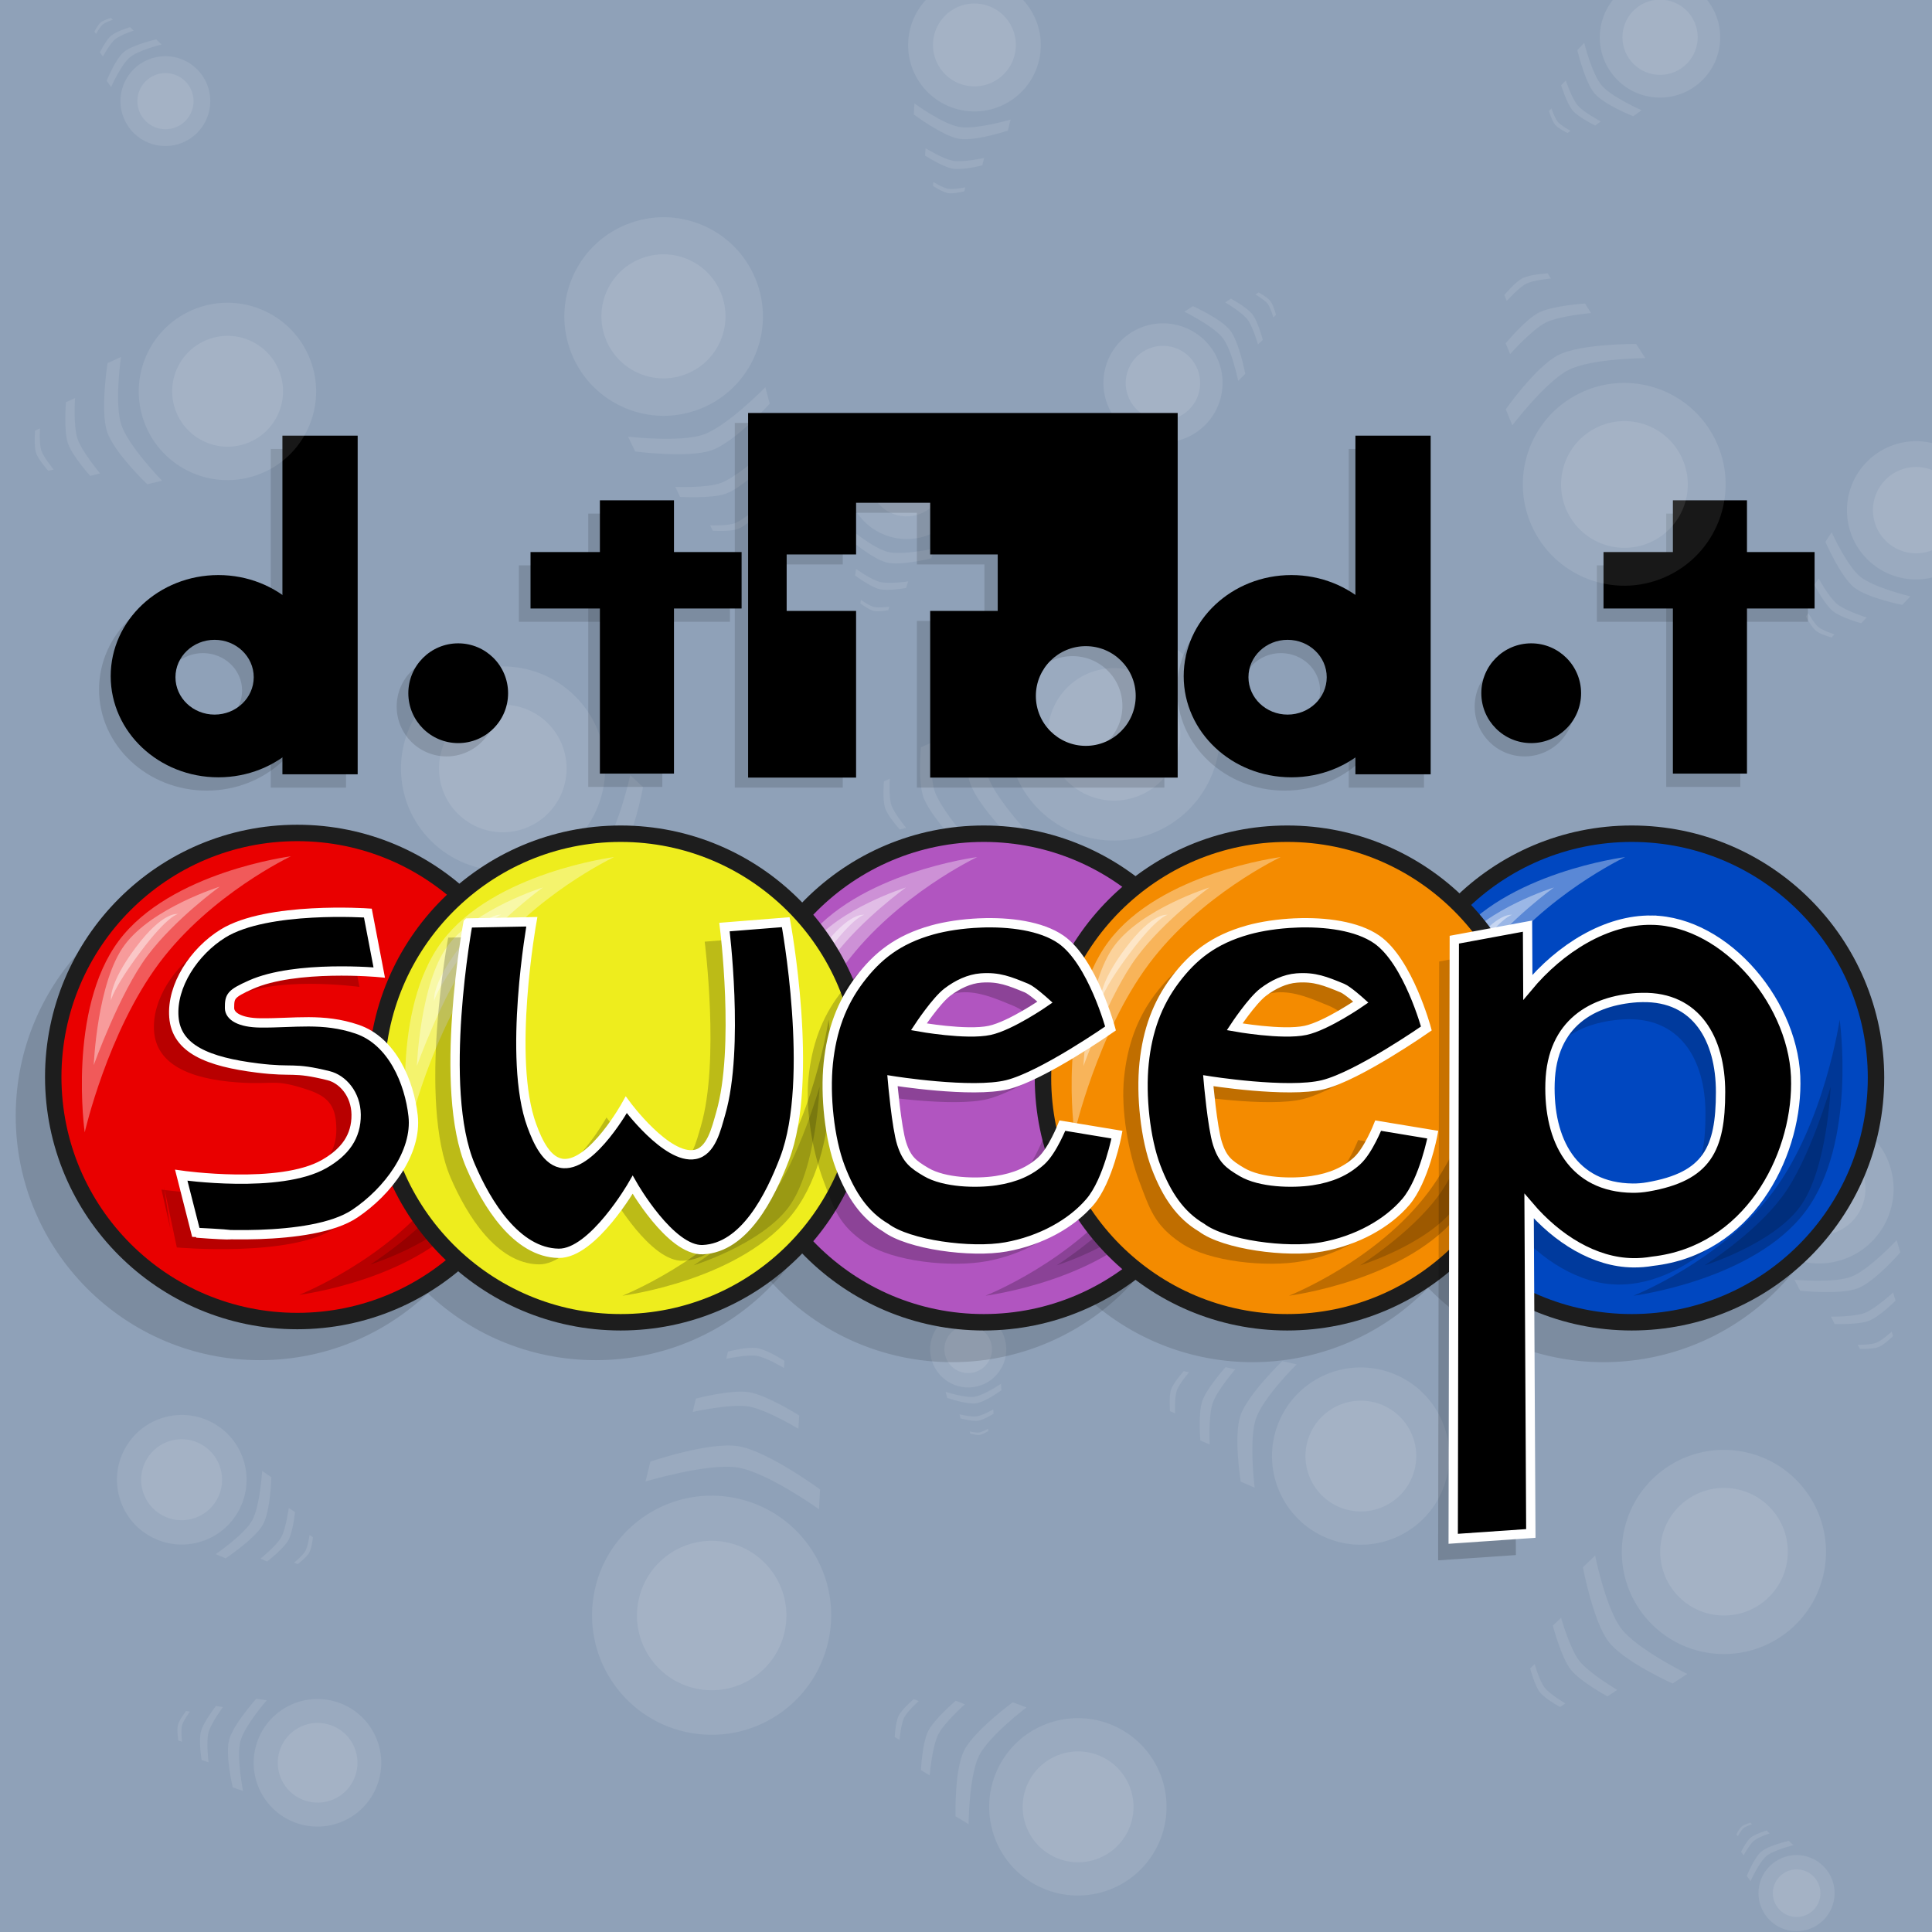 <?xml version="1.0" encoding="UTF-8" standalone="no"?>
<!-- Created with Inkscape (http://www.inkscape.org/) -->

<svg
   xmlns:dc="http://purl.org/dc/elements/1.1/"
   xmlns:cc="http://creativecommons.org/ns#"
   xmlns:rdf="http://www.w3.org/1999/02/22-rdf-syntax-ns#"
   xmlns:svg="http://www.w3.org/2000/svg"
   xmlns="http://www.w3.org/2000/svg"
   xmlns:sodipodi="http://sodipodi.sourceforge.net/DTD/sodipodi-0.dtd"
   xmlns:inkscape="http://www.inkscape.org/namespaces/inkscape"
   width="400"
   height="400"
   id="svg2"
   version="1.1"
   inkscape:version="0.48.4 r9939"
   sodipodi:docname="dotsweep_icon.svg">
  <rect width="100%" height="100%" fill="#333333" stroke="none"/>
  <defs
     id="defs4" />
  <sodipodi:namedview
     id="base"
     pagecolor="#ffffff"
     bordercolor="#666666"
     borderopacity="1.0"
     inkscape:pageopacity="0.0"
     inkscape:pageshadow="2"
     inkscape:zoom="0.7"
     inkscape:cx="-259.6392"
     inkscape:cy="182.66403"
     inkscape:document-units="px"
     inkscape:current-layer="layer1"
     showgrid="false"
     showborder="true"
     borderlayer="true"
     inkscape:showpageshadow="false"
     inkscape:window-width="1440"
     inkscape:window-height="824"
     inkscape:window-x="0"
     inkscape:window-y="0"
     inkscape:window-maximized="1"
     showguides="true"
     inkscape:guide-bbox="true" />
  <g
     inkscape:label="Layer 1"
     inkscape:groupmode="layer"
     id="layer1"
     transform="translate(0,-652.362)">
    <rect
       style="fill:#8fa1b8;fill-opacity:1;stroke:none"
       id="rect4477"
       width="466.672"
       height="414.738"
       x="612.06"
       y="-412.475"
       transform="matrix(-0.002,1,-1,-0.001,0,0)" />
    <g
       id="g5427-05-3-1"
       transform="matrix(1.367,-0.187,0.187,1.367,-74.644,-483.266)">
      <path
         transform="matrix(1.882,0,0,1.882,-51.681,826.359)"
         d="m 61.607,115.179 c 0,1.677 -1.359,3.036 -3.036,3.036 -1.677,0 -3.036,-1.359 -3.036,-3.036 0,-1.677 1.359,-3.036 3.036,-3.036 1.677,0 3.036,1.359 3.036,3.036 z"
         sodipodi:ry="3.0357144"
         sodipodi:rx="3.0357144"
         sodipodi:cy="115.17857"
         sodipodi:cx="58.57143"
         id="path5357-20-8-1"
         style="fill:#ffffff;fill-opacity:0.094;stroke:none"
         sodipodi:type="arc" />
      <path
         transform="matrix(1.176,0,0,1.176,-10.336,907.662)"
         d="m 61.607,115.179 c 0,1.677 -1.359,3.036 -3.036,3.036 -1.677,0 -3.036,-1.359 -3.036,-3.036 0,-1.677 1.359,-3.036 3.036,-3.036 1.677,0 3.036,1.359 3.036,3.036 z"
         sodipodi:ry="3.0357144"
         sodipodi:rx="3.0357144"
         sodipodi:cy="115.17857"
         sodipodi:cx="58.57143"
         id="path5357-2-65-0-9"
         style="fill:#ffffff;fill-opacity:0.094;stroke:none"
         sodipodi:type="arc" />
      <path
         sodipodi:nodetypes="czcczcc"
         inkscape:connector-curvature="0"
         id="path5389-16-4-4"
         d="m 54.327,1048.968 c 0,0 2.715,1.332 4.163,1.324 1.448,-0.01 4.234,-1.389 4.234,-1.389 l -0.072,0.977 c 0,0 -2.595,1.409 -4.019,1.422 -1.424,0.012 -4.198,-1.389 -4.198,-1.389 z"
         style="fill:#ffffff;fill-opacity:0.094;stroke:none" />
      <path
         sodipodi:nodetypes="czcczcc"
         inkscape:connector-curvature="0"
         id="path5389-5-82-7-2"
         d="m 55.937,1052.598 c 0,0 1.653,0.661 2.535,0.656 0.882,-0.01 2.579,-0.699 2.579,-0.699 l -0.044,0.656 c 0,0 -1.581,0.713 -2.448,0.721 -0.867,0.01 -2.557,-0.699 -2.557,-0.699 z"
         style="fill:#ffffff;fill-opacity:0.094;stroke:none" />
      <path
         sodipodi:nodetypes="czcczcc"
         inkscape:connector-curvature="0"
         id="path5389-5-9-80-3-4"
         d="m 57.098,1055.347 c 0,0 0.903,0.361 1.384,0.358 0.481,-0.01 1.408,-0.382 1.408,-0.382 l -0.024,0.358 c 0,0 -0.863,0.389 -1.337,0.394 -0.473,0.01 -1.396,-0.382 -1.396,-0.382 z"
         style="fill:#ffffff;fill-opacity:0.094;stroke:none" />
    </g>
    <g
       id="g5427-15"
       transform="matrix(-1.058,3.033,-3.033,-1.058,3507.452,1879.874)">
      <path
         transform="matrix(1.882,0,0,1.882,-51.681,826.359)"
         d="m 61.607,115.179 c 0,1.677 -1.359,3.036 -3.036,3.036 -1.677,0 -3.036,-1.359 -3.036,-3.036 0,-1.677 1.359,-3.036 3.036,-3.036 1.677,0 3.036,1.359 3.036,3.036 z"
         sodipodi:ry="3.0357144"
         sodipodi:rx="3.0357144"
         sodipodi:cy="115.17857"
         sodipodi:cx="58.57143"
         id="path5357-17"
         style="fill:#ffffff;fill-opacity:0.094;stroke:none"
         sodipodi:type="arc" />
      <path
         transform="matrix(1.176,0,0,1.176,-10.336,907.662)"
         d="m 61.607,115.179 c 0,1.677 -1.359,3.036 -3.036,3.036 -1.677,0 -3.036,-1.359 -3.036,-3.036 0,-1.677 1.359,-3.036 3.036,-3.036 1.677,0 3.036,1.359 3.036,3.036 z"
         sodipodi:ry="3.0357144"
         sodipodi:rx="3.0357144"
         sodipodi:cy="115.17857"
         sodipodi:cx="58.57143"
         id="path5357-2-40"
         style="fill:#ffffff;fill-opacity:0.094;stroke:none"
         sodipodi:type="arc" />
      <path
         sodipodi:nodetypes="czcczcc"
         inkscape:connector-curvature="0"
         id="path5389-86"
         d="m 54.327,1048.968 c 0,0 2.715,1.332 4.163,1.324 1.448,-0.01 4.234,-1.389 4.234,-1.389 l -0.072,0.977 c 0,0 -2.595,1.409 -4.019,1.422 -1.424,0.012 -4.198,-1.389 -4.198,-1.389 z"
         style="fill:#ffffff;fill-opacity:0.094;stroke:none" />
      <path
         sodipodi:nodetypes="czcczcc"
         inkscape:connector-curvature="0"
         id="path5389-5-26"
         d="m 55.937,1052.598 c 0,0 1.653,0.661 2.535,0.656 0.882,-0.01 2.579,-0.699 2.579,-0.699 l -0.044,0.656 c 0,0 -1.581,0.713 -2.448,0.721 -0.867,0.01 -2.557,-0.699 -2.557,-0.699 z"
         style="fill:#ffffff;fill-opacity:0.094;stroke:none" />
      <path
         sodipodi:nodetypes="czcczcc"
         inkscape:connector-curvature="0"
         id="path5389-5-9-05"
         d="m 57.098,1055.347 c 0,0 0.903,0.361 1.384,0.358 0.481,-0.01 1.408,-0.382 1.408,-0.382 l -0.024,0.358 c 0,0 -0.863,0.389 -1.337,0.394 -0.473,0.01 -1.396,-0.382 -1.396,-0.382 z"
         style="fill:#ffffff;fill-opacity:0.094;stroke:none" />
    </g>
    <g
       transform="matrix(2.32,-2.882,2.882,2.32,-3037.971,-1439.832)"
       id="g5427-3-7">
      <path
         transform="matrix(1.882,0,0,1.882,-51.681,826.359)"
         d="m 61.607,115.179 c 0,1.677 -1.359,3.036 -3.036,3.036 -1.677,0 -3.036,-1.359 -3.036,-3.036 0,-1.677 1.359,-3.036 3.036,-3.036 1.677,0 3.036,1.359 3.036,3.036 z"
         sodipodi:ry="3.0357144"
         sodipodi:rx="3.0357144"
         sodipodi:cy="115.17857"
         sodipodi:cx="58.57143"
         id="path5357-6-8"
         style="fill:#ffffff;fill-opacity:0.094;stroke:none"
         sodipodi:type="arc" />
      <path
         transform="matrix(1.176,0,0,1.176,-10.336,907.662)"
         d="m 61.607,115.179 c 0,1.677 -1.359,3.036 -3.036,3.036 -1.677,0 -3.036,-1.359 -3.036,-3.036 0,-1.677 1.359,-3.036 3.036,-3.036 1.677,0 3.036,1.359 3.036,3.036 z"
         sodipodi:ry="3.0357144"
         sodipodi:rx="3.0357144"
         sodipodi:cy="115.17857"
         sodipodi:cx="58.57143"
         id="path5357-2-7-0"
         style="fill:#ffffff;fill-opacity:0.094;stroke:none"
         sodipodi:type="arc" />
      <path
         sodipodi:nodetypes="czcczcc"
         inkscape:connector-curvature="0"
         id="path5389-0-4"
         d="m 54.327,1048.968 c 0,0 2.715,1.332 4.163,1.324 1.448,-0.01 4.234,-1.389 4.234,-1.389 l -0.072,0.977 c 0,0 -2.595,1.409 -4.019,1.422 -1.424,0.012 -4.198,-1.389 -4.198,-1.389 z"
         style="fill:#ffffff;fill-opacity:0.094;stroke:none" />
      <path
         sodipodi:nodetypes="czcczcc"
         inkscape:connector-curvature="0"
         id="path5389-5-3-8"
         d="m 55.937,1052.598 c 0,0 1.653,0.661 2.535,0.656 0.882,-0.01 2.579,-0.699 2.579,-0.699 l -0.044,0.656 c 0,0 -1.581,0.713 -2.448,0.721 -0.867,0.01 -2.557,-0.699 -2.557,-0.699 z"
         style="fill:#ffffff;fill-opacity:0.094;stroke:none" />
      <path
         sodipodi:nodetypes="czcczcc"
         inkscape:connector-curvature="0"
         id="path5389-5-9-5-3"
         d="m 57.098,1055.347 c 0,0 0.903,0.361 1.384,0.358 0.481,-0.01 1.408,-0.382 1.408,-0.382 l -0.024,0.358 c 0,0 -0.863,0.389 -1.337,0.394 -0.473,0.01 -1.396,-0.382 -1.396,-0.382 z"
         style="fill:#ffffff;fill-opacity:0.094;stroke:none" />
    </g>
    <g
       id="g5427-5"
       transform="matrix(1.182,3.655,-3.655,1.182,3974.032,-642.528)">
      <path
         transform="matrix(1.882,0,0,1.882,-51.681,826.359)"
         d="m 61.607,115.179 c 0,1.677 -1.359,3.036 -3.036,3.036 -1.677,0 -3.036,-1.359 -3.036,-3.036 0,-1.677 1.359,-3.036 3.036,-3.036 1.677,0 3.036,1.359 3.036,3.036 z"
         sodipodi:ry="3.0357144"
         sodipodi:rx="3.0357144"
         sodipodi:cy="115.17857"
         sodipodi:cx="58.57143"
         id="path5357-39"
         style="fill:#ffffff;fill-opacity:0.094;stroke:none"
         sodipodi:type="arc" />
      <path
         transform="matrix(1.176,0,0,1.176,-10.336,907.662)"
         d="m 61.607,115.179 c 0,1.677 -1.359,3.036 -3.036,3.036 -1.677,0 -3.036,-1.359 -3.036,-3.036 0,-1.677 1.359,-3.036 3.036,-3.036 1.677,0 3.036,1.359 3.036,3.036 z"
         sodipodi:ry="3.0357144"
         sodipodi:rx="3.0357144"
         sodipodi:cy="115.17857"
         sodipodi:cx="58.57143"
         id="path5357-2-744"
         style="fill:#ffffff;fill-opacity:0.094;stroke:none"
         sodipodi:type="arc" />
      <path
         sodipodi:nodetypes="czcczcc"
         inkscape:connector-curvature="0"
         id="path5389-01"
         d="m 54.327,1048.968 c 0,0 2.715,1.332 4.163,1.324 1.448,-0.01 4.234,-1.389 4.234,-1.389 l -0.072,0.977 c 0,0 -2.595,1.409 -4.019,1.422 -1.424,0.012 -4.198,-1.389 -4.198,-1.389 z"
         style="fill:#ffffff;fill-opacity:0.094;stroke:none" />
      <path
         sodipodi:nodetypes="czcczcc"
         inkscape:connector-curvature="0"
         id="path5389-5-78"
         d="m 55.937,1052.598 c 0,0 1.653,0.661 2.535,0.656 0.882,-0.01 2.579,-0.699 2.579,-0.699 l -0.044,0.656 c 0,0 -1.581,0.713 -2.448,0.721 -0.867,0.01 -2.557,-0.699 -2.557,-0.699 z"
         style="fill:#ffffff;fill-opacity:0.094;stroke:none" />
      <path
         sodipodi:nodetypes="czcczcc"
         inkscape:connector-curvature="0"
         id="path5389-5-9-7"
         d="m 57.098,1055.347 c 0,0 0.903,0.361 1.384,0.358 0.481,-0.01 1.408,-0.382 1.408,-0.382 l -0.024,0.358 c 0,0 -0.863,0.389 -1.337,0.394 -0.473,0.01 -1.396,-0.382 -1.396,-0.382 z"
         style="fill:#ffffff;fill-opacity:0.094;stroke:none" />
    </g>
    <g
       id="g5427-47"
       transform="matrix(1.402,1.672,-1.672,1.402,2005.704,-900.255)">
      <path
         transform="matrix(1.882,0,0,1.882,-51.681,826.359)"
         d="m 61.607,115.179 c 0,1.677 -1.359,3.036 -3.036,3.036 -1.677,0 -3.036,-1.359 -3.036,-3.036 0,-1.677 1.359,-3.036 3.036,-3.036 1.677,0 3.036,1.359 3.036,3.036 z"
         sodipodi:ry="3.0357144"
         sodipodi:rx="3.0357144"
         sodipodi:cy="115.17857"
         sodipodi:cx="58.57143"
         id="path5357-80"
         style="fill:#ffffff;fill-opacity:0.094;stroke:none"
         sodipodi:type="arc" />
      <path
         transform="matrix(1.176,0,0,1.176,-10.336,907.662)"
         d="m 61.607,115.179 c 0,1.677 -1.359,3.036 -3.036,3.036 -1.677,0 -3.036,-1.359 -3.036,-3.036 0,-1.677 1.359,-3.036 3.036,-3.036 1.677,0 3.036,1.359 3.036,3.036 z"
         sodipodi:ry="3.0357144"
         sodipodi:rx="3.0357144"
         sodipodi:cy="115.17857"
         sodipodi:cx="58.57143"
         id="path5357-2-62"
         style="fill:#ffffff;fill-opacity:0.094;stroke:none"
         sodipodi:type="arc" />
      <path
         sodipodi:nodetypes="czcczcc"
         inkscape:connector-curvature="0"
         id="path5389-165"
         d="m 54.327,1048.968 c 0,0 2.715,1.332 4.163,1.324 1.448,-0.01 4.234,-1.389 4.234,-1.389 l -0.072,0.977 c 0,0 -2.595,1.409 -4.019,1.422 -1.424,0.012 -4.198,-1.389 -4.198,-1.389 z"
         style="fill:#ffffff;fill-opacity:0.094;stroke:none" />
      <path
         sodipodi:nodetypes="czcczcc"
         inkscape:connector-curvature="0"
         id="path5389-5-17"
         d="m 55.937,1052.598 c 0,0 1.653,0.661 2.535,0.656 0.882,-0.01 2.579,-0.699 2.579,-0.699 l -0.044,0.656 c 0,0 -1.581,0.713 -2.448,0.721 -0.867,0.01 -2.557,-0.699 -2.557,-0.699 z"
         style="fill:#ffffff;fill-opacity:0.094;stroke:none" />
      <path
         sodipodi:nodetypes="czcczcc"
         inkscape:connector-curvature="0"
         id="path5389-5-9-81"
         d="m 57.098,1055.347 c 0,0 0.903,0.361 1.384,0.358 0.481,-0.01 1.408,-0.382 1.408,-0.382 l -0.024,0.358 c 0,0 -0.863,0.389 -1.337,0.394 -0.473,0.01 -1.396,-0.382 -1.396,-0.382 z"
         style="fill:#ffffff;fill-opacity:0.094;stroke:none" />
    </g>
    <g
       transform="matrix(2.527,-0.956,0.956,2.527,-768.572,-1681.492)"
       id="g5427-32">
      <path
         transform="matrix(1.882,0,0,1.882,-51.681,826.359)"
         d="m 61.607,115.179 c 0,1.677 -1.359,3.036 -3.036,3.036 -1.677,0 -3.036,-1.359 -3.036,-3.036 0,-1.677 1.359,-3.036 3.036,-3.036 1.677,0 3.036,1.359 3.036,3.036 z"
         sodipodi:ry="3.0357144"
         sodipodi:rx="3.0357144"
         sodipodi:cy="115.17857"
         sodipodi:cx="58.57143"
         id="path5357-310"
         style="fill:#ffffff;fill-opacity:0.094;stroke:none"
         sodipodi:type="arc" />
      <path
         transform="matrix(1.176,0,0,1.176,-10.336,907.662)"
         d="m 61.607,115.179 c 0,1.677 -1.359,3.036 -3.036,3.036 -1.677,0 -3.036,-1.359 -3.036,-3.036 0,-1.677 1.359,-3.036 3.036,-3.036 1.677,0 3.036,1.359 3.036,3.036 z"
         sodipodi:ry="3.0357144"
         sodipodi:rx="3.0357144"
         sodipodi:cy="115.17857"
         sodipodi:cx="58.57143"
         id="path5357-2-42"
         style="fill:#ffffff;fill-opacity:0.094;stroke:none"
         sodipodi:type="arc" />
      <path
         sodipodi:nodetypes="czcczcc"
         inkscape:connector-curvature="0"
         id="path5389-00"
         d="m 54.327,1048.968 c 0,0 2.715,1.332 4.163,1.324 1.448,-0.01 4.234,-1.389 4.234,-1.389 l -0.072,0.977 c 0,0 -2.595,1.409 -4.019,1.422 -1.424,0.012 -4.198,-1.389 -4.198,-1.389 z"
         style="fill:#ffffff;fill-opacity:0.094;stroke:none" />
      <path
         sodipodi:nodetypes="czcczcc"
         inkscape:connector-curvature="0"
         id="path5389-5-28"
         d="m 55.937,1052.598 c 0,0 1.653,0.661 2.535,0.656 0.882,-0.01 2.579,-0.699 2.579,-0.699 l -0.044,0.656 c 0,0 -1.581,0.713 -2.448,0.721 -0.867,0.01 -2.557,-0.699 -2.557,-0.699 z"
         style="fill:#ffffff;fill-opacity:0.094;stroke:none" />
      <path
         sodipodi:nodetypes="czcczcc"
         inkscape:connector-curvature="0"
         id="path5389-5-9-01"
         d="m 57.098,1055.347 c 0,0 0.903,0.361 1.384,0.358 0.481,-0.01 1.408,-0.382 1.408,-0.382 l -0.024,0.358 c 0,0 -0.863,0.389 -1.337,0.394 -0.473,0.01 -1.396,-0.382 -1.396,-0.382 z"
         style="fill:#ffffff;fill-opacity:0.094;stroke:none" />
    </g>
    <g
       transform="matrix(-1.278,2.175,-2.175,-1.278,2595.534,2099.235)"
       id="g5427-92">
      <path
         transform="matrix(1.882,0,0,1.882,-51.681,826.359)"
         d="m 61.607,115.179 c 0,1.677 -1.359,3.036 -3.036,3.036 -1.677,0 -3.036,-1.359 -3.036,-3.036 0,-1.677 1.359,-3.036 3.036,-3.036 1.677,0 3.036,1.359 3.036,3.036 z"
         sodipodi:ry="3.0357144"
         sodipodi:rx="3.0357144"
         sodipodi:cy="115.17857"
         sodipodi:cx="58.57143"
         id="path5357-16"
         style="fill:#ffffff;fill-opacity:0.094;stroke:none"
         sodipodi:type="arc" />
      <path
         transform="matrix(1.176,0,0,1.176,-10.336,907.662)"
         d="m 61.607,115.179 c 0,1.677 -1.359,3.036 -3.036,3.036 -1.677,0 -3.036,-1.359 -3.036,-3.036 0,-1.677 1.359,-3.036 3.036,-3.036 1.677,0 3.036,1.359 3.036,3.036 z"
         sodipodi:ry="3.0357144"
         sodipodi:rx="3.0357144"
         sodipodi:cy="115.17857"
         sodipodi:cx="58.57143"
         id="path5357-2-03"
         style="fill:#ffffff;fill-opacity:0.094;stroke:none"
         sodipodi:type="arc" />
      <path
         sodipodi:nodetypes="czcczcc"
         inkscape:connector-curvature="0"
         id="path5389-73"
         d="m 54.327,1048.968 c 0,0 2.715,1.332 4.163,1.324 1.448,-0.01 4.234,-1.389 4.234,-1.389 l -0.072,0.977 c 0,0 -2.595,1.409 -4.019,1.422 -1.424,0.012 -4.198,-1.389 -4.198,-1.389 z"
         style="fill:#ffffff;fill-opacity:0.094;stroke:none" />
      <path
         sodipodi:nodetypes="czcczcc"
         inkscape:connector-curvature="0"
         id="path5389-5-69"
         d="m 55.937,1052.598 c 0,0 1.653,0.661 2.535,0.656 0.882,-0.01 2.579,-0.699 2.579,-0.699 l -0.044,0.656 c 0,0 -1.581,0.713 -2.448,0.721 -0.867,0.01 -2.557,-0.699 -2.557,-0.699 z"
         style="fill:#ffffff;fill-opacity:0.094;stroke:none" />
      <path
         sodipodi:nodetypes="czcczcc"
         inkscape:connector-curvature="0"
         id="path5389-5-9-6"
         d="m 57.098,1055.347 c 0,0 0.903,0.361 1.384,0.358 0.481,-0.01 1.408,-0.382 1.408,-0.382 l -0.024,0.358 c 0,0 -0.863,0.389 -1.337,0.394 -0.473,0.01 -1.396,-0.382 -1.396,-0.382 z"
         style="fill:#ffffff;fill-opacity:0.094;stroke:none" />
    </g>
    <g
       transform="matrix(1.93,1.597,-1.597,1.93,1949.576,-1348.719)"
       id="g5427-9">
      <path
         transform="matrix(1.882,0,0,1.882,-51.681,826.359)"
         d="m 61.607,115.179 c 0,1.677 -1.359,3.036 -3.036,3.036 -1.677,0 -3.036,-1.359 -3.036,-3.036 0,-1.677 1.359,-3.036 3.036,-3.036 1.677,0 3.036,1.359 3.036,3.036 z"
         sodipodi:ry="3.0357144"
         sodipodi:rx="3.0357144"
         sodipodi:cy="115.17857"
         sodipodi:cx="58.57143"
         id="path5357-19"
         style="fill:#ffffff;fill-opacity:0.094;stroke:none"
         sodipodi:type="arc" />
      <path
         transform="matrix(1.176,0,0,1.176,-10.336,907.662)"
         d="m 61.607,115.179 c 0,1.677 -1.359,3.036 -3.036,3.036 -1.677,0 -3.036,-1.359 -3.036,-3.036 0,-1.677 1.359,-3.036 3.036,-3.036 1.677,0 3.036,1.359 3.036,3.036 z"
         sodipodi:ry="3.0357144"
         sodipodi:rx="3.0357144"
         sodipodi:cy="115.17857"
         sodipodi:cx="58.57143"
         id="path5357-2-8"
         style="fill:#ffffff;fill-opacity:0.094;stroke:none"
         sodipodi:type="arc" />
      <path
         sodipodi:nodetypes="czcczcc"
         inkscape:connector-curvature="0"
         id="path5389-7"
         d="m 54.327,1048.968 c 0,0 2.715,1.332 4.163,1.324 1.448,-0.01 4.234,-1.389 4.234,-1.389 l -0.072,0.977 c 0,0 -2.595,1.409 -4.019,1.422 -1.424,0.012 -4.198,-1.389 -4.198,-1.389 z"
         style="fill:#ffffff;fill-opacity:0.094;stroke:none" />
      <path
         sodipodi:nodetypes="czcczcc"
         inkscape:connector-curvature="0"
         id="path5389-5-7"
         d="m 55.937,1052.598 c 0,0 1.653,0.661 2.535,0.656 0.882,-0.01 2.579,-0.699 2.579,-0.699 l -0.044,0.656 c 0,0 -1.581,0.713 -2.448,0.721 -0.867,0.01 -2.557,-0.699 -2.557,-0.699 z"
         style="fill:#ffffff;fill-opacity:0.094;stroke:none" />
      <path
         sodipodi:nodetypes="czcczcc"
         inkscape:connector-curvature="0"
         id="path5389-5-9-09"
         d="m 57.098,1055.347 c 0,0 0.903,0.361 1.384,0.358 0.481,-0.01 1.408,-0.382 1.408,-0.382 l -0.024,0.358 c 0,0 -0.863,0.389 -1.337,0.394 -0.473,0.01 -1.396,-0.382 -1.396,-0.382 z"
         style="fill:#ffffff;fill-opacity:0.094;stroke:none" />
    </g>
    <g
       transform="matrix(2.108,0.525,-0.525,2.108,611.932,-1478.096)"
       id="g5427-6">
      <path
         transform="matrix(1.882,0,0,1.882,-51.681,826.359)"
         d="m 61.607,115.179 c 0,1.677 -1.359,3.036 -3.036,3.036 -1.677,0 -3.036,-1.359 -3.036,-3.036 0,-1.677 1.359,-3.036 3.036,-3.036 1.677,0 3.036,1.359 3.036,3.036 z"
         sodipodi:ry="3.0357144"
         sodipodi:rx="3.0357144"
         sodipodi:cy="115.17857"
         sodipodi:cx="58.57143"
         id="path5357-66"
         style="fill:#ffffff;fill-opacity:0.094;stroke:none"
         sodipodi:type="arc" />
      <path
         transform="matrix(1.176,0,0,1.176,-10.336,907.662)"
         d="m 61.607,115.179 c 0,1.677 -1.359,3.036 -3.036,3.036 -1.677,0 -3.036,-1.359 -3.036,-3.036 0,-1.677 1.359,-3.036 3.036,-3.036 1.677,0 3.036,1.359 3.036,3.036 z"
         sodipodi:ry="3.0357144"
         sodipodi:rx="3.0357144"
         sodipodi:cy="115.17857"
         sodipodi:cx="58.57143"
         id="path5357-2-9"
         style="fill:#ffffff;fill-opacity:0.094;stroke:none"
         sodipodi:type="arc" />
      <path
         sodipodi:nodetypes="czcczcc"
         inkscape:connector-curvature="0"
         id="path5389-906"
         d="m 54.327,1048.968 c 0,0 2.715,1.332 4.163,1.324 1.448,-0.01 4.234,-1.389 4.234,-1.389 l -0.072,0.977 c 0,0 -2.595,1.409 -4.019,1.422 -1.424,0.012 -4.198,-1.389 -4.198,-1.389 z"
         style="fill:#ffffff;fill-opacity:0.094;stroke:none" />
      <path
         sodipodi:nodetypes="czcczcc"
         inkscape:connector-curvature="0"
         id="path5389-5-8"
         d="m 55.937,1052.598 c 0,0 1.653,0.661 2.535,0.656 0.882,-0.01 2.579,-0.699 2.579,-0.699 l -0.044,0.656 c 0,0 -1.581,0.713 -2.448,0.721 -0.867,0.01 -2.557,-0.699 -2.557,-0.699 z"
         style="fill:#ffffff;fill-opacity:0.094;stroke:none" />
      <path
         sodipodi:nodetypes="czcczcc"
         inkscape:connector-curvature="0"
         id="path5389-5-9-88"
         d="m 57.098,1055.347 c 0,0 0.903,0.361 1.384,0.358 0.481,-0.01 1.408,-0.382 1.408,-0.382 l -0.024,0.358 c 0,0 -0.863,0.389 -1.337,0.394 -0.473,0.01 -1.396,-0.382 -1.396,-0.382 z"
         style="fill:#ffffff;fill-opacity:0.094;stroke:none" />
    </g>
    <g
       transform="matrix(-1.451,2.868,-2.868,-1.451,3299.8,2372.104)"
       id="g5427-2">
      <path
         transform="matrix(1.882,0,0,1.882,-51.681,826.359)"
         d="m 61.607,115.179 c 0,1.677 -1.359,3.036 -3.036,3.036 -1.677,0 -3.036,-1.359 -3.036,-3.036 0,-1.677 1.359,-3.036 3.036,-3.036 1.677,0 3.036,1.359 3.036,3.036 z"
         sodipodi:ry="3.0357144"
         sodipodi:rx="3.0357144"
         sodipodi:cy="115.17857"
         sodipodi:cx="58.57143"
         id="path5357-8"
         style="fill:#ffffff;fill-opacity:0.094;stroke:none"
         sodipodi:type="arc" />
      <path
         transform="matrix(1.176,0,0,1.176,-10.336,907.662)"
         d="m 61.607,115.179 c 0,1.677 -1.359,3.036 -3.036,3.036 -1.677,0 -3.036,-1.359 -3.036,-3.036 0,-1.677 1.359,-3.036 3.036,-3.036 1.677,0 3.036,1.359 3.036,3.036 z"
         sodipodi:ry="3.0357144"
         sodipodi:rx="3.0357144"
         sodipodi:cy="115.17857"
         sodipodi:cx="58.57143"
         id="path5357-2-02"
         style="fill:#ffffff;fill-opacity:0.094;stroke:none"
         sodipodi:type="arc" />
      <path
         sodipodi:nodetypes="czcczcc"
         inkscape:connector-curvature="0"
         id="path5389-2"
         d="m 54.327,1048.968 c 0,0 2.715,1.332 4.163,1.324 1.448,-0.01 4.234,-1.389 4.234,-1.389 l -0.072,0.977 c 0,0 -2.595,1.409 -4.019,1.422 -1.424,0.012 -4.198,-1.389 -4.198,-1.389 z"
         style="fill:#ffffff;fill-opacity:0.094;stroke:none" />
      <path
         sodipodi:nodetypes="czcczcc"
         inkscape:connector-curvature="0"
         id="path5389-5-37"
         d="m 55.937,1052.598 c 0,0 1.653,0.661 2.535,0.656 0.882,-0.01 2.579,-0.699 2.579,-0.699 l -0.044,0.656 c 0,0 -1.581,0.713 -2.448,0.721 -0.867,0.01 -2.557,-0.699 -2.557,-0.699 z"
         style="fill:#ffffff;fill-opacity:0.094;stroke:none" />
      <path
         sodipodi:nodetypes="czcczcc"
         inkscape:connector-curvature="0"
         id="path5389-5-9-0"
         d="m 57.098,1055.347 c 0,0 0.903,0.361 1.384,0.358 0.481,-0.01 1.408,-0.382 1.408,-0.382 l -0.024,0.358 c 0,0 -0.863,0.389 -1.337,0.394 -0.473,0.01 -1.396,-0.382 -1.396,-0.382 z"
         style="fill:#ffffff;fill-opacity:0.094;stroke:none" />
    </g>
    <g
       transform="matrix(-0.602,2.232,-2.232,-0.602,2429.231,1514.611)"
       id="g5427-48">
      <path
         transform="matrix(1.882,0,0,1.882,-51.681,826.359)"
         d="m 61.607,115.179 c 0,1.677 -1.359,3.036 -3.036,3.036 -1.677,0 -3.036,-1.359 -3.036,-3.036 0,-1.677 1.359,-3.036 3.036,-3.036 1.677,0 3.036,1.359 3.036,3.036 z"
         sodipodi:ry="3.0357144"
         sodipodi:rx="3.0357144"
         sodipodi:cy="115.17857"
         sodipodi:cx="58.57143"
         id="path5357-0"
         style="fill:#ffffff;fill-opacity:0.094;stroke:none"
         sodipodi:type="arc" />
      <path
         transform="matrix(1.176,0,0,1.176,-10.336,907.662)"
         d="m 61.607,115.179 c 0,1.677 -1.359,3.036 -3.036,3.036 -1.677,0 -3.036,-1.359 -3.036,-3.036 0,-1.677 1.359,-3.036 3.036,-3.036 1.677,0 3.036,1.359 3.036,3.036 z"
         sodipodi:ry="3.0357144"
         sodipodi:rx="3.0357144"
         sodipodi:cy="115.17857"
         sodipodi:cx="58.57143"
         id="path5357-2-2"
         style="fill:#ffffff;fill-opacity:0.094;stroke:none"
         sodipodi:type="arc" />
      <path
         sodipodi:nodetypes="czcczcc"
         inkscape:connector-curvature="0"
         id="path5389-90"
         d="m 54.327,1048.968 c 0,0 2.715,1.332 4.163,1.324 1.448,-0.01 4.234,-1.389 4.234,-1.389 l -0.072,0.977 c 0,0 -2.595,1.409 -4.019,1.422 -1.424,0.012 -4.198,-1.389 -4.198,-1.389 z"
         style="fill:#ffffff;fill-opacity:0.094;stroke:none" />
      <path
         sodipodi:nodetypes="czcczcc"
         inkscape:connector-curvature="0"
         id="path5389-5-0"
         d="m 55.937,1052.598 c 0,0 1.653,0.661 2.535,0.656 0.882,-0.01 2.579,-0.699 2.579,-0.699 l -0.044,0.656 c 0,0 -1.581,0.713 -2.448,0.721 -0.867,0.01 -2.557,-0.699 -2.557,-0.699 z"
         style="fill:#ffffff;fill-opacity:0.094;stroke:none" />
      <path
         sodipodi:nodetypes="czcczcc"
         inkscape:connector-curvature="0"
         id="path5389-5-9-58"
         d="m 57.098,1055.347 c 0,0 0.903,0.361 1.384,0.358 0.481,-0.01 1.408,-0.382 1.408,-0.382 l -0.024,0.358 c 0,0 -0.863,0.389 -1.337,0.394 -0.473,0.01 -1.396,-0.382 -1.396,-0.382 z"
         style="fill:#ffffff;fill-opacity:0.094;stroke:none" />
    </g>
    <g
       transform="matrix(4.379,0.59,-0.59,4.379,438.582,-3733.386)"
       id="g5427-43">
      <path
         transform="matrix(1.882,0,0,1.882,-51.681,826.359)"
         d="m 61.607,115.179 c 0,1.677 -1.359,3.036 -3.036,3.036 -1.677,0 -3.036,-1.359 -3.036,-3.036 0,-1.677 1.359,-3.036 3.036,-3.036 1.677,0 3.036,1.359 3.036,3.036 z"
         sodipodi:ry="3.0357144"
         sodipodi:rx="3.0357144"
         sodipodi:cy="115.17857"
         sodipodi:cx="58.57143"
         id="path5357-31"
         style="fill:#ffffff;fill-opacity:0.094;stroke:none"
         sodipodi:type="arc" />
      <path
         transform="matrix(1.176,0,0,1.176,-10.336,907.662)"
         d="m 61.607,115.179 c 0,1.677 -1.359,3.036 -3.036,3.036 -1.677,0 -3.036,-1.359 -3.036,-3.036 0,-1.677 1.359,-3.036 3.036,-3.036 1.677,0 3.036,1.359 3.036,3.036 z"
         sodipodi:ry="3.0357144"
         sodipodi:rx="3.0357144"
         sodipodi:cy="115.17857"
         sodipodi:cx="58.57143"
         id="path5357-2-46"
         style="fill:#ffffff;fill-opacity:0.094;stroke:none"
         sodipodi:type="arc" />
      <path
         sodipodi:nodetypes="czcczcc"
         inkscape:connector-curvature="0"
         id="path5389-82"
         d="m 54.327,1048.968 c 0,0 2.715,1.332 4.163,1.324 1.448,-0.01 4.234,-1.389 4.234,-1.389 l -0.072,0.977 c 0,0 -2.595,1.409 -4.019,1.422 -1.424,0.012 -4.198,-1.389 -4.198,-1.389 z"
         style="fill:#ffffff;fill-opacity:0.094;stroke:none" />
      <path
         sodipodi:nodetypes="czcczcc"
         inkscape:connector-curvature="0"
         id="path5389-5-91"
         d="m 55.937,1052.598 c 0,0 1.653,0.661 2.535,0.656 0.882,-0.01 2.579,-0.699 2.579,-0.699 l -0.044,0.656 c 0,0 -1.581,0.713 -2.448,0.721 -0.867,0.01 -2.557,-0.699 -2.557,-0.699 z"
         style="fill:#ffffff;fill-opacity:0.094;stroke:none" />
      <path
         sodipodi:nodetypes="czcczcc"
         inkscape:connector-curvature="0"
         id="path5389-5-9-99"
         d="m 57.098,1055.347 c 0,0 0.903,0.361 1.384,0.358 0.481,-0.01 1.408,-0.382 1.408,-0.382 l -0.024,0.358 c 0,0 -0.863,0.389 -1.337,0.394 -0.473,0.01 -1.396,-0.382 -1.396,-0.382 z"
         style="fill:#ffffff;fill-opacity:0.094;stroke:none" />
    </g>
    <g
       transform="matrix(3.395,-1.191,1.191,3.395,-1303.739,-2753.785)"
       id="g5427-4">
      <path
         transform="matrix(1.882,0,0,1.882,-51.681,826.359)"
         d="m 61.607,115.179 c 0,1.677 -1.359,3.036 -3.036,3.036 -1.677,0 -3.036,-1.359 -3.036,-3.036 0,-1.677 1.359,-3.036 3.036,-3.036 1.677,0 3.036,1.359 3.036,3.036 z"
         sodipodi:ry="3.0357144"
         sodipodi:rx="3.0357144"
         sodipodi:cy="115.17857"
         sodipodi:cx="58.57143"
         id="path5357-1"
         style="fill:#ffffff;fill-opacity:0.094;stroke:none"
         sodipodi:type="arc" />
      <path
         transform="matrix(1.176,0,0,1.176,-10.336,907.662)"
         d="m 61.607,115.179 c 0,1.677 -1.359,3.036 -3.036,3.036 -1.677,0 -3.036,-1.359 -3.036,-3.036 0,-1.677 1.359,-3.036 3.036,-3.036 1.677,0 3.036,1.359 3.036,3.036 z"
         sodipodi:ry="3.0357144"
         sodipodi:rx="3.0357144"
         sodipodi:cy="115.17857"
         sodipodi:cx="58.57143"
         id="path5357-2-4"
         style="fill:#ffffff;fill-opacity:0.094;stroke:none"
         sodipodi:type="arc" />
      <path
         sodipodi:nodetypes="czcczcc"
         inkscape:connector-curvature="0"
         id="path5389-8"
         d="m 54.327,1048.968 c 0,0 2.715,1.332 4.163,1.324 1.448,-0.01 4.234,-1.389 4.234,-1.389 l -0.072,0.977 c 0,0 -2.595,1.409 -4.019,1.422 -1.424,0.012 -4.198,-1.389 -4.198,-1.389 z"
         style="fill:#ffffff;fill-opacity:0.094;stroke:none" />
      <path
         sodipodi:nodetypes="czcczcc"
         inkscape:connector-curvature="0"
         id="path5389-5-1"
         d="m 55.937,1052.598 c 0,0 1.653,0.661 2.535,0.656 0.882,-0.01 2.579,-0.699 2.579,-0.699 l -0.044,0.656 c 0,0 -1.581,0.713 -2.448,0.721 -0.867,0.01 -2.557,-0.699 -2.557,-0.699 z"
         style="fill:#ffffff;fill-opacity:0.094;stroke:none" />
      <path
         sodipodi:nodetypes="czcczcc"
         inkscape:connector-curvature="0"
         id="path5389-5-9-9"
         d="m 57.098,1055.347 c 0,0 0.903,0.361 1.384,0.358 0.481,-0.01 1.408,-0.382 1.408,-0.382 l -0.024,0.358 c 0,0 -0.863,0.389 -1.337,0.394 -0.473,0.01 -1.396,-0.382 -1.396,-0.382 z"
         style="fill:#ffffff;fill-opacity:0.094;stroke:none" />
    </g>
    <g
       transform="matrix(-1.313,-1.714,1.714,-1.313,-1470.255,2201.619)"
       id="g5427-0">
      <path
         transform="matrix(1.882,0,0,1.882,-51.681,826.359)"
         d="m 61.607,115.179 c 0,1.677 -1.359,3.036 -3.036,3.036 -1.677,0 -3.036,-1.359 -3.036,-3.036 0,-1.677 1.359,-3.036 3.036,-3.036 1.677,0 3.036,1.359 3.036,3.036 z"
         sodipodi:ry="3.0357144"
         sodipodi:rx="3.0357144"
         sodipodi:cy="115.17857"
         sodipodi:cx="58.57143"
         id="path5357-3"
         style="fill:#ffffff;fill-opacity:0.094;stroke:none"
         sodipodi:type="arc" />
      <path
         transform="matrix(1.176,0,0,1.176,-10.336,907.662)"
         d="m 61.607,115.179 c 0,1.677 -1.359,3.036 -3.036,3.036 -1.677,0 -3.036,-1.359 -3.036,-3.036 0,-1.677 1.359,-3.036 3.036,-3.036 1.677,0 3.036,1.359 3.036,3.036 z"
         sodipodi:ry="3.0357144"
         sodipodi:rx="3.0357144"
         sodipodi:cy="115.17857"
         sodipodi:cx="58.57143"
         id="path5357-2-6"
         style="fill:#ffffff;fill-opacity:0.094;stroke:none"
         sodipodi:type="arc" />
      <path
         sodipodi:nodetypes="czcczcc"
         inkscape:connector-curvature="0"
         id="path5389-9"
         d="m 54.327,1048.968 c 0,0 2.715,1.332 4.163,1.324 1.448,-0.01 4.234,-1.389 4.234,-1.389 l -0.072,0.977 c 0,0 -2.595,1.409 -4.019,1.422 -1.424,0.012 -4.198,-1.389 -4.198,-1.389 z"
         style="fill:#ffffff;fill-opacity:0.094;stroke:none" />
      <path
         sodipodi:nodetypes="czcczcc"
         inkscape:connector-curvature="0"
         id="path5389-5-6"
         d="m 55.937,1052.598 c 0,0 1.653,0.661 2.535,0.656 0.882,-0.01 2.579,-0.699 2.579,-0.699 l -0.044,0.656 c 0,0 -1.581,0.713 -2.448,0.721 -0.867,0.01 -2.557,-0.699 -2.557,-0.699 z"
         style="fill:#ffffff;fill-opacity:0.094;stroke:none" />
      <path
         sodipodi:nodetypes="czcczcc"
         inkscape:connector-curvature="0"
         id="path5389-5-9-1"
         d="m 57.098,1055.347 c 0,0 0.903,0.361 1.384,0.358 0.481,-0.01 1.408,-0.382 1.408,-0.382 l -0.024,0.358 c 0,0 -0.863,0.389 -1.337,0.394 -0.473,0.01 -1.396,-0.382 -1.396,-0.382 z"
         style="fill:#ffffff;fill-opacity:0.094;stroke:none" />
    </g>
    <g
       transform="matrix(2.249,2.938,-2.938,2.249,3289.94,-1544.331)"
       id="g5427-3">
      <path
         transform="matrix(1.882,0,0,1.882,-51.681,826.359)"
         d="m 61.607,115.179 c 0,1.677 -1.359,3.036 -3.036,3.036 -1.677,0 -3.036,-1.359 -3.036,-3.036 0,-1.677 1.359,-3.036 3.036,-3.036 1.677,0 3.036,1.359 3.036,3.036 z"
         sodipodi:ry="3.0357144"
         sodipodi:rx="3.0357144"
         sodipodi:cy="115.17857"
         sodipodi:cx="58.57143"
         id="path5357-6"
         style="fill:#ffffff;fill-opacity:0.094;stroke:none"
         sodipodi:type="arc" />
      <path
         transform="matrix(1.176,0,0,1.176,-10.336,907.662)"
         d="m 61.607,115.179 c 0,1.677 -1.359,3.036 -3.036,3.036 -1.677,0 -3.036,-1.359 -3.036,-3.036 0,-1.677 1.359,-3.036 3.036,-3.036 1.677,0 3.036,1.359 3.036,3.036 z"
         sodipodi:ry="3.0357144"
         sodipodi:rx="3.0357144"
         sodipodi:cy="115.17857"
         sodipodi:cx="58.57143"
         id="path5357-2-7"
         style="fill:#ffffff;fill-opacity:0.094;stroke:none"
         sodipodi:type="arc" />
      <path
         sodipodi:nodetypes="czcczcc"
         inkscape:connector-curvature="0"
         id="path5389-0"
         d="m 54.327,1048.968 c 0,0 2.715,1.332 4.163,1.324 1.448,-0.01 4.234,-1.389 4.234,-1.389 l -0.072,0.977 c 0,0 -2.595,1.409 -4.019,1.422 -1.424,0.012 -4.198,-1.389 -4.198,-1.389 z"
         style="fill:#ffffff;fill-opacity:0.094;stroke:none" />
      <path
         sodipodi:nodetypes="czcczcc"
         inkscape:connector-curvature="0"
         id="path5389-5-3"
         d="m 55.937,1052.598 c 0,0 1.653,0.661 2.535,0.656 0.882,-0.01 2.579,-0.699 2.579,-0.699 l -0.044,0.656 c 0,0 -1.581,0.713 -2.448,0.721 -0.867,0.01 -2.557,-0.699 -2.557,-0.699 z"
         style="fill:#ffffff;fill-opacity:0.094;stroke:none" />
      <path
         sodipodi:nodetypes="czcczcc"
         inkscape:connector-curvature="0"
         id="path5389-5-9-5"
         d="m 57.098,1055.347 c 0,0 0.903,0.361 1.384,0.358 0.481,-0.01 1.408,-0.382 1.408,-0.382 l -0.024,0.358 c 0,0 -0.863,0.389 -1.337,0.394 -0.473,0.01 -1.396,-0.382 -1.396,-0.382 z"
         style="fill:#ffffff;fill-opacity:0.094;stroke:none" />
    </g>
    <path
       style="fill:#000000;fill-opacity:0.132;stroke:none"
       d="m 152.132,739.929 0,75.493 22.357,0 0,-34.507 -14.375,0 0,-11.693 14.375,0 0,-10.699 15.34,0 0,10.699 13.984,0 0,11.693 -13.984,0 0,34.507 51.241,0 0,-75.493 z m 69.913,48.279 c 5.707,0 10.337,4.6 10.337,10.307 0,5.707 -4.63,10.337 -10.337,10.337 -5.707,0 -10.337,-4.63 -10.337,-10.337 0,-5.707 4.63,-10.307 10.337,-10.307 z"
       id="rect4232-0"
       inkscape:connector-curvature="0"
       sodipodi:nodetypes="cccccccccccccccccsssss" />
    <g
       id="g4175-17-8"
       transform="matrix(0.964,0,0,0.964,152.795,92.988)"
       style="fill:#000000;fill-opacity:0.132;stroke:none">
      <g
         transform="translate(8.945,-10)"
         id="g4077-4-3"
         style="fill:#000000;fill-opacity:0.132;stroke:none">
        <rect
           style="fill:#000000;fill-opacity:0.132;stroke:none"
           id="rect3266-4-2"
           width="16.162"
           height="72.731"
           x="122.229"
           y="686.687" />
        <path
           style="fill:#000000;fill-opacity:0.132;stroke:none"
           d="m 108.474,716.628 c -12.762,0 -23.125,9.724 -23.125,21.719 0,11.995 10.363,21.719 23.125,21.719 12.762,0 23.094,-9.724 23.094,-21.719 0,-11.995 -10.332,-21.719 -23.094,-21.719 z m -0.812,13.906 c 4.635,0 8.406,3.593 8.406,8.031 0,4.438 -3.771,8.031 -8.406,8.031 -4.635,0 -8.406,-3.593 -8.406,-8.031 0,-4.438 3.771,-8.031 8.406,-8.031 z"
           id="path3268-2-4"
           inkscape:connector-curvature="0" />
      </g>
      <g
         transform="translate(-177.175,-11.768)"
         id="g4070-5-2"
         style="fill:#000000;fill-opacity:0.132;stroke:none">
        <rect
           style="fill:#000000;fill-opacity:0.132;stroke:none"
           id="rect4043-6-8-5"
           width="15.91"
           height="58.693"
           x="376.534"
           y="702.344" />
        <rect
           style="fill:#000000;fill-opacity:0.132;stroke:none"
           id="rect4045-8-6-0"
           width="45.331"
           height="12.122"
           x="361.635"
           y="713.456" />
      </g>
      <path
         transform="translate(-110,642.362)"
         d="m 289.643,89.643 c 0,5.917 -4.797,10.714 -10.714,10.714 -5.917,0 -10.714,-4.797 -10.714,-10.714 0,-5.917 4.797,-10.714 10.714,-10.714 5.917,0 10.714,4.797 10.714,10.714 z"
         sodipodi:ry="10.714286"
         sodipodi:rx="10.714286"
         sodipodi:cy="89.642853"
         sodipodi:cx="278.92856"
         id="path4085-9-2"
         style="fill:#000000;fill-opacity:0.132;stroke:none"
         sodipodi:type="arc" />
    </g>
    <g
       id="g4175-17"
       transform="matrix(0.964,0,0,0.964,-70.391,92.988)"
       style="fill:#000000;fill-opacity:0.132;stroke:none">
      <g
         transform="translate(8.945,-10)"
         id="g4077-4"
         style="fill:#000000;fill-opacity:0.132;stroke:none">
        <rect
           style="fill:#000000;fill-opacity:0.132;stroke:none"
           id="rect3266-4"
           width="16.162"
           height="72.731"
           x="122.229"
           y="686.687" />
        <path
           style="fill:#000000;fill-opacity:0.132;stroke:none"
           d="m 108.474,716.628 c -12.762,0 -23.125,9.724 -23.125,21.719 0,11.995 10.363,21.719 23.125,21.719 12.762,0 23.094,-9.724 23.094,-21.719 0,-11.995 -10.332,-21.719 -23.094,-21.719 z m -0.812,13.906 c 4.635,0 8.406,3.593 8.406,8.031 0,4.438 -3.771,8.031 -8.406,8.031 -4.635,0 -8.406,-3.593 -8.406,-8.031 0,-4.438 3.771,-8.031 8.406,-8.031 z"
           id="path3268-2"
           inkscape:connector-curvature="0" />
      </g>
      <g
         transform="translate(-177.175,-11.768)"
         id="g4070-5"
         style="fill:#000000;fill-opacity:0.132;stroke:none">
        <rect
           style="fill:#000000;fill-opacity:0.132;stroke:none"
           id="rect4043-6-8"
           width="15.91"
           height="58.693"
           x="376.534"
           y="702.344" />
        <rect
           style="fill:#000000;fill-opacity:0.132;stroke:none"
           id="rect4045-8-6"
           width="45.331"
           height="12.122"
           x="361.635"
           y="713.456" />
      </g>
      <path
         transform="translate(-110,642.362)"
         d="m 289.643,89.643 c 0,5.917 -4.797,10.714 -10.714,10.714 -5.917,0 -10.714,-4.797 -10.714,-10.714 0,-5.917 4.797,-10.714 10.714,-10.714 5.917,0 10.714,4.797 10.714,10.714 z"
         sodipodi:ry="10.714286"
         sodipodi:rx="10.714286"
         sodipodi:cy="89.642853"
         sodipodi:cx="278.92856"
         id="path4085-9"
         style="fill:#000000;fill-opacity:0.132;stroke:none"
         sodipodi:type="arc" />
    </g>
    <path
       sodipodi:type="arc"
       style="fill:#000000;fill-opacity:0.132;fill-rule:evenodd;stroke:none"
       id="path1306-4-7-3-6-8"
       sodipodi:cx="19.950512"
       sodipodi:cy="20.049488"
       sodipodi:rx="19.950512"
       sodipodi:ry="19.950512"
       d="m 39.901,20.049 a 19.951,19.951 0 1 1 -39.901,0 19.951,19.951 0 1 1 39.901,0 z"
       transform="matrix(2.535,0,0,2.535,281.45,832.628)" />
    <path
       sodipodi:type="arc"
       style="fill:#000000;fill-opacity:0.132;fill-rule:evenodd;stroke:none"
       id="path1306-4-7-3-6"
       sodipodi:cx="19.950512"
       sodipodi:cy="20.049488"
       sodipodi:rx="19.950512"
       sodipodi:ry="19.950512"
       d="m 39.901,20.049 a 19.951,19.951 0 1 1 -39.901,0 19.951,19.951 0 1 1 39.901,0 z"
       transform="matrix(2.535,0,0,2.535,208.739,832.628)" />
    <path
       sodipodi:type="arc"
       style="fill:#000000;fill-opacity:0.132;fill-rule:evenodd;stroke:none"
       id="path1306-4-7-3"
       sodipodi:cx="19.950512"
       sodipodi:cy="20.049488"
       sodipodi:rx="19.950512"
       sodipodi:ry="19.950512"
       d="m 39.901,20.049 a 19.951,19.951 0 1 1 -39.901,0 19.951,19.951 0 1 1 39.901,0 z"
       transform="matrix(2.535,0,0,2.535,146.567,832.628)" />
    <g
       id="g10932"
       transform="matrix(1.043,0,0,1.043,-7.602,609.151)">
      <path
         sodipodi:type="arc"
         style="fill:#000000;fill-opacity:0.132;fill-rule:evenodd;stroke:none"
         id="path1306-4-7"
         sodipodi:cx="19.950512"
         sodipodi:cy="20.049488"
         sodipodi:rx="19.950512"
         sodipodi:ry="19.950512"
         d="M 39.901,20.049 C 39.901,31.068 30.969,40 19.951,40 8.932,40 0,31.068 0,20.049 0,9.031 8.932,0.099 19.951,0.099 c 11.018,0 19.951,8.932 19.951,19.951 z"
         transform="matrix(2.43,0,0,2.43,77.077,214.227)" />
      <path
         sodipodi:type="arc"
         style="fill:#000000;fill-opacity:0.132;fill-rule:evenodd;stroke:none"
         id="path1306-4"
         sodipodi:cx="19.950512"
         sodipodi:cy="20.049488"
         sodipodi:rx="19.950512"
         sodipodi:ry="19.950512"
         d="M 39.901,20.049 C 39.901,31.068 30.969,40 19.951,40 8.932,40 0,31.068 0,20.049 0,9.031 8.932,0.099 19.951,0.099 c 11.018,0 19.951,8.932 19.951,19.951 z"
         transform="matrix(2.43,0,0,2.43,10.407,214.227)" />
      <g
         id="g16574"
         transform="matrix(6.407,0,0,6.407,-1440.299,-1769.22)"
         style="stroke-width:0.509;stroke-miterlimit:4;stroke-dasharray:none">
        <path
           transform="matrix(0.379,0,0,0.379,227.588,308.374)"
           d="M 39.901,20.049 C 39.901,31.068 30.969,40 19.951,40 8.932,40 0,31.068 0,20.049 0,9.031 8.932,0.099 19.951,0.099 c 11.018,0 19.951,8.932 19.951,19.951 z"
           sodipodi:ry="19.950512"
           sodipodi:rx="19.950512"
           sodipodi:cy="20.049488"
           sodipodi:cx="19.950512"
           id="path1306"
           style="fill:#e90000;fill-opacity:1;fill-rule:evenodd;stroke:#1d1d1d;stroke-width:1.342;stroke-linecap:butt;stroke-linejoin:round;stroke-miterlimit:4;stroke-opacity:1;stroke-dasharray:none"
           sodipodi:type="arc" />
        <path
           inkscape:connector-curvature="0"
           sodipodi:nodetypes="cscsc"
           id="path2767"
           d="m 228.563,317.687 c 0,0 -0.541,-3.798 1.056,-5.936 1.597,-2.138 5.333,-2.616 5.333,-2.616 0,0 -2.484,1.171 -4.081,3.309 -1.597,2.138 -2.308,5.243 -2.308,5.243 z"
           style="color:#000000;fill:#ffffff;fill-opacity:0.352;fill-rule:evenodd;stroke:none;stroke-width:0.509;marker:none;visibility:visible;display:inline;overflow:visible" />
        <path
           inkscape:connector-curvature="0"
           sodipodi:nodetypes="cscsc"
           id="path3497"
           d="m 228.843,315.608 c 0,0 0.1,-2.58 0.96,-3.731 0.86,-1.152 2.944,-1.801 2.944,-1.801 0,0 -1.385,0.996 -2.246,2.148 -0.86,1.152 -1.659,3.384 -1.659,3.384 z"
           style="color:#000000;fill:#ffffff;fill-opacity:0.397;fill-rule:evenodd;stroke:none;stroke-width:0.509;marker:none;visibility:visible;display:inline;overflow:visible" />
        <path
           sodipodi:nodetypes="cscsc"
           id="path3499"
           d="m 241.597,314.171 c 0,0 0.541,3.798 -1.056,5.936 -1.597,2.138 -5.333,2.616 -5.333,2.616 0,0 2.729,-1.082 4.327,-3.22 1.597,-2.138 2.063,-5.333 2.063,-5.333 z"
           style="color:#000000;fill:#000000;fill-opacity:0.22;fill-rule:evenodd;stroke:none;stroke-width:0.509;marker:none;visibility:visible;display:inline;overflow:visible"
           inkscape:connector-curvature="0" />
        <path
           sodipodi:nodetypes="cscsc"
           id="path3501"
           d="m 241.317,316.25 c 0,0 -0.1,2.58 -0.96,3.731 -0.86,1.152 -2.944,1.801 -2.944,1.801 0,0 1.541,-0.974 2.402,-2.126 0.86,-1.152 1.502,-3.406 1.502,-3.406 z"
           style="color:#000000;fill:#000000;fill-opacity:0.173;fill-rule:evenodd;stroke:none;stroke-width:0.509;marker:none;visibility:visible;display:inline;overflow:visible"
           inkscape:connector-curvature="0" />
        <path
           inkscape:connector-curvature="0"
           sodipodi:nodetypes="cscsc"
           id="path3497-1"
           d="m 229.379,313.599 c 0,0 -0.101,-0.481 0.76,-1.633 0.86,-1.152 1.314,-1.042 1.314,-1.042 0,0 -0.314,0.036 -1.174,1.188 -0.86,1.152 -0.9,1.487 -0.9,1.487 z"
           style="color:#000000;fill:#ffffff;fill-opacity:0.435;fill-rule:evenodd;stroke:none;stroke-width:0.509;marker:none;visibility:visible;display:inline;overflow:visible" />
      </g>
      <g
         transform="matrix(1.087,0,0,1.087,64.984,-120.454)"
         id="g16726-3"
         style="stroke-width:3;stroke-miterlimit:4;stroke-dasharray:none">
        <path
           transform="matrix(2.236,0,0,2.236,81.962,300.955)"
           d="M 39.901,20.049 C 39.901,31.068 30.969,40 19.951,40 8.932,40 0,31.068 0,20.049 0,9.031 8.932,0.099 19.951,0.099 c 11.018,0 19.951,8.932 19.951,19.951 z"
           sodipodi:ry="19.950512"
           sodipodi:rx="19.950512"
           sodipodi:cy="20.049488"
           sodipodi:cx="19.950512"
           id="path1306-5-8"
           style="fill:#b155c0;fill-opacity:1;fill-rule:evenodd;stroke:#1d1d1d;stroke-width:1.342;stroke-linecap:butt;stroke-linejoin:round;stroke-miterlimit:4;stroke-opacity:1;stroke-dasharray:none"
           sodipodi:type="arc" />
        <path
           inkscape:connector-curvature="0"
           sodipodi:nodetypes="cscsc"
           id="path2767-3-8"
           d="m 87.711,355.86 c 0,0 -3.188,-22.392 6.228,-34.996 9.416,-12.605 31.437,-15.422 31.437,-15.422 0,0 -14.642,6.903 -24.058,19.507 -9.416,12.605 -13.607,30.911 -13.607,30.911 z"
           style="color:#000000;fill:#ffffff;fill-opacity:0.352;fill-rule:evenodd;stroke:none;stroke-width:3;marker:none;visibility:visible;display:inline;overflow:visible" />
        <path
           inkscape:connector-curvature="0"
           sodipodi:nodetypes="cscsc"
           id="path3497-4-8"
           d="m 89.358,343.601 c 0,0 0.59,-15.208 5.662,-21.997 5.072,-6.79 17.354,-10.614 17.354,-10.614 0,0 -8.165,5.873 -13.238,12.663 -5.072,6.79 -9.778,19.949 -9.778,19.949 z"
           style="color:#000000;fill:#ffffff;fill-opacity:0.397;fill-rule:evenodd;stroke:none;stroke-width:3;marker:none;visibility:visible;display:inline;overflow:visible" />
        <path
           sodipodi:nodetypes="cscsc"
           id="path3499-2-6"
           d="m 164.545,335.131 c 0,0 3.188,22.392 -6.228,34.996 -9.416,12.605 -31.437,15.422 -31.437,15.422 0,0 16.089,-6.376 25.506,-18.981 9.416,-12.605 12.16,-31.437 12.16,-31.437 z"
           style="color:#000000;fill:#000000;fill-opacity:0.22;fill-rule:evenodd;stroke:none;stroke-width:3;marker:none;visibility:visible;display:inline;overflow:visible"
           inkscape:connector-curvature="0" />
        <path
           sodipodi:nodetypes="cscsc"
           id="path3501-9-5"
           d="m 162.898,347.39 c 0,0 -0.59,15.208 -5.662,21.997 -5.072,6.79 -17.354,10.614 -17.354,10.614 0,0 9.086,-5.742 14.159,-12.531 5.072,-6.79 8.857,-20.08 8.857,-20.08 z"
           style="color:#000000;fill:#000000;fill-opacity:0.173;fill-rule:evenodd;stroke:none;stroke-width:3;marker:none;visibility:visible;display:inline;overflow:visible"
           inkscape:connector-curvature="0" />
        <path
           inkscape:connector-curvature="0"
           sodipodi:nodetypes="cscsc"
           id="path3497-1-4-6"
           d="m 92.516,331.758 c 0,0 -0.595,-2.838 4.478,-9.628 5.072,-6.79 7.748,-6.14 7.748,-6.14 0,0 -1.849,0.215 -6.921,7.005 -5.072,6.79 -5.304,8.764 -5.304,8.764 z"
           style="color:#000000;fill:#ffffff;fill-opacity:0.435;fill-rule:evenodd;stroke:none;stroke-width:3;marker:none;visibility:visible;display:inline;overflow:visible" />
      </g>
      <g
         transform="matrix(1.087,0,0,1.087,-7.093,-120.454)"
         id="g16726-3-5"
         style="stroke-width:3;stroke-miterlimit:4;stroke-dasharray:none">
        <path
           transform="matrix(2.236,0,0,2.236,81.962,300.955)"
           d="M 39.901,20.049 C 39.901,31.068 30.969,40 19.951,40 8.932,40 0,31.068 0,20.049 0,9.031 8.932,0.099 19.951,0.099 c 11.018,0 19.951,8.932 19.951,19.951 z"
           sodipodi:ry="19.950512"
           sodipodi:rx="19.950512"
           sodipodi:cy="20.049488"
           sodipodi:cx="19.950512"
           id="path1306-5-8-9"
           style="fill:#eeed1d;fill-opacity:1;fill-rule:evenodd;stroke:#1d1d1d;stroke-width:1.342;stroke-linecap:butt;stroke-linejoin:round;stroke-miterlimit:4;stroke-opacity:1;stroke-dasharray:none"
           sodipodi:type="arc" />
        <path
           inkscape:connector-curvature="0"
           sodipodi:nodetypes="cscsc"
           id="path2767-3-8-9"
           d="m 87.711,355.86 c 0,0 -3.188,-22.392 6.228,-34.996 9.416,-12.605 31.437,-15.422 31.437,-15.422 0,0 -14.642,6.903 -24.058,19.507 -9.416,12.605 -13.607,30.911 -13.607,30.911 z"
           style="color:#000000;fill:#ffffff;fill-opacity:0.352;fill-rule:evenodd;stroke:none;stroke-width:3;marker:none;visibility:visible;display:inline;overflow:visible" />
        <path
           inkscape:connector-curvature="0"
           sodipodi:nodetypes="cscsc"
           id="path3497-4-8-5"
           d="m 89.358,343.601 c 0,0 0.59,-15.208 5.662,-21.997 5.072,-6.79 17.354,-10.614 17.354,-10.614 0,0 -8.165,5.873 -13.238,12.663 -5.072,6.79 -9.778,19.949 -9.778,19.949 z"
           style="color:#000000;fill:#ffffff;fill-opacity:0.397;fill-rule:evenodd;stroke:none;stroke-width:3;marker:none;visibility:visible;display:inline;overflow:visible" />
        <path
           sodipodi:nodetypes="cscsc"
           id="path3499-2-6-7"
           d="m 164.545,335.131 c 0,0 3.188,22.392 -6.228,34.996 -9.416,12.605 -31.437,15.422 -31.437,15.422 0,0 16.089,-6.376 25.506,-18.981 9.416,-12.605 12.16,-31.437 12.16,-31.437 z"
           style="color:#000000;fill:#000000;fill-opacity:0.22;fill-rule:evenodd;stroke:none;stroke-width:3;marker:none;visibility:visible;display:inline;overflow:visible"
           inkscape:connector-curvature="0" />
        <path
           sodipodi:nodetypes="cscsc"
           id="path3501-9-5-8"
           d="m 162.898,347.39 c 0,0 -0.59,15.208 -5.662,21.997 -5.072,6.79 -17.354,10.614 -17.354,10.614 0,0 9.086,-5.742 14.159,-12.531 5.072,-6.79 8.857,-20.08 8.857,-20.08 z"
           style="color:#000000;fill:#000000;fill-opacity:0.173;fill-rule:evenodd;stroke:none;stroke-width:3;marker:none;visibility:visible;display:inline;overflow:visible"
           inkscape:connector-curvature="0" />
        <path
           inkscape:connector-curvature="0"
           sodipodi:nodetypes="cscsc"
           id="path3497-1-4-6-8"
           d="m 92.516,331.758 c 0,0 -0.595,-2.838 4.478,-9.628 5.072,-6.79 7.748,-6.14 7.748,-6.14 0,0 -1.849,0.215 -6.921,7.005 -5.072,6.79 -5.304,8.764 -5.304,8.764 z"
           style="color:#000000;fill:#ffffff;fill-opacity:0.435;fill-rule:evenodd;stroke:none;stroke-width:3;marker:none;visibility:visible;display:inline;overflow:visible" />
      </g>
      <g
         id="g16726"
         style="stroke-width:3;stroke-miterlimit:4;stroke-dasharray:none"
         transform="matrix(1.087,0,0,1.087,193.608,-120.454)">
        <path
           transform="matrix(2.236,0,0,2.236,81.962,300.955)"
           d="M 39.901,20.049 C 39.901,31.068 30.969,40 19.951,40 8.932,40 0,31.068 0,20.049 0,9.031 8.932,0.099 19.951,0.099 c 11.018,0 19.951,8.932 19.951,19.951 z"
           sodipodi:ry="19.950512"
           sodipodi:rx="19.950512"
           sodipodi:cy="20.049488"
           sodipodi:cx="19.950512"
           id="path1306-5"
           style="fill:#0047c0;fill-opacity:1;fill-rule:evenodd;stroke:#1d1d1d;stroke-width:1.342;stroke-linecap:butt;stroke-linejoin:round;stroke-miterlimit:4;stroke-opacity:1;stroke-dasharray:none"
           sodipodi:type="arc" />
        <path
           inkscape:connector-curvature="0"
           sodipodi:nodetypes="cscsc"
           id="path2767-3"
           d="m 87.711,355.86 c 0,0 -3.188,-22.392 6.228,-34.996 9.416,-12.605 31.437,-15.422 31.437,-15.422 0,0 -14.642,6.903 -24.058,19.507 -9.416,12.605 -13.607,30.911 -13.607,30.911 z"
           style="color:#000000;fill:#ffffff;fill-opacity:0.352;fill-rule:evenodd;stroke:none;stroke-width:3;marker:none;visibility:visible;display:inline;overflow:visible" />
        <path
           inkscape:connector-curvature="0"
           sodipodi:nodetypes="cscsc"
           id="path3497-4"
           d="m 89.358,343.601 c 0,0 0.59,-15.208 5.662,-21.997 5.072,-6.79 17.354,-10.614 17.354,-10.614 0,0 -8.165,5.873 -13.238,12.663 -5.072,6.79 -9.778,19.949 -9.778,19.949 z"
           style="color:#000000;fill:#ffffff;fill-opacity:0.397;fill-rule:evenodd;stroke:none;stroke-width:3;marker:none;visibility:visible;display:inline;overflow:visible" />
        <path
           sodipodi:nodetypes="cscsc"
           id="path3499-2"
           d="m 164.545,335.131 c 0,0 3.188,22.392 -6.228,34.996 -9.416,12.605 -31.437,15.422 -31.437,15.422 0,0 16.089,-6.376 25.506,-18.981 9.416,-12.605 12.16,-31.437 12.16,-31.437 z"
           style="color:#000000;fill:#000000;fill-opacity:0.22;fill-rule:evenodd;stroke:none;stroke-width:3;marker:none;visibility:visible;display:inline;overflow:visible"
           inkscape:connector-curvature="0" />
        <path
           sodipodi:nodetypes="cscsc"
           id="path3501-9"
           d="m 162.898,347.39 c 0,0 -0.59,15.208 -5.662,21.997 -5.072,6.79 -17.354,10.614 -17.354,10.614 0,0 9.086,-5.742 14.159,-12.531 5.072,-6.79 8.857,-20.08 8.857,-20.08 z"
           style="color:#000000;fill:#000000;fill-opacity:0.173;fill-rule:evenodd;stroke:none;stroke-width:3;marker:none;visibility:visible;display:inline;overflow:visible"
           inkscape:connector-curvature="0" />
        <path
           inkscape:connector-curvature="0"
           sodipodi:nodetypes="cscsc"
           id="path3497-1-4"
           d="m 92.516,331.758 c 0,0 -0.595,-2.838 4.478,-9.628 5.072,-6.79 7.748,-6.14 7.748,-6.14 0,0 -1.849,0.215 -6.921,7.005 -5.072,6.79 -5.304,8.764 -5.304,8.764 z"
           style="color:#000000;fill:#ffffff;fill-opacity:0.435;fill-rule:evenodd;stroke:none;stroke-width:3;marker:none;visibility:visible;display:inline;overflow:visible" />
      </g>
      <g
         transform="matrix(1.087,0,0,1.087,125.231,-120.454)"
         id="g16726-3-5-6"
         style="stroke-width:3;stroke-miterlimit:4;stroke-dasharray:none">
        <path
           transform="matrix(2.236,0,0,2.236,81.962,300.955)"
           d="M 39.901,20.049 C 39.901,31.068 30.969,40 19.951,40 8.932,40 0,31.068 0,20.049 0,9.031 8.932,0.099 19.951,0.099 c 11.018,0 19.951,8.932 19.951,19.951 z"
           sodipodi:ry="19.950512"
           sodipodi:rx="19.950512"
           sodipodi:cy="20.049488"
           sodipodi:cx="19.950512"
           id="path1306-5-8-9-6"
           style="fill:#f48b00;fill-opacity:1;fill-rule:evenodd;stroke:#1d1d1d;stroke-width:1.342;stroke-linecap:butt;stroke-linejoin:round;stroke-miterlimit:4;stroke-opacity:1;stroke-dasharray:none"
           sodipodi:type="arc" />
        <path
           inkscape:connector-curvature="0"
           sodipodi:nodetypes="cscsc"
           id="path2767-3-8-9-4"
           d="m 87.711,355.86 c 0,0 -3.188,-22.392 6.228,-34.996 9.416,-12.605 31.437,-15.422 31.437,-15.422 0,0 -14.642,6.903 -24.058,19.507 -9.416,12.605 -13.607,30.911 -13.607,30.911 z"
           style="color:#000000;fill:#ffffff;fill-opacity:0.352;fill-rule:evenodd;stroke:none;stroke-width:3;marker:none;visibility:visible;display:inline;overflow:visible" />
        <path
           inkscape:connector-curvature="0"
           sodipodi:nodetypes="cscsc"
           id="path3497-4-8-5-3"
           d="m 89.358,343.601 c 0,0 0.59,-15.208 5.662,-21.997 5.072,-6.79 17.354,-10.614 17.354,-10.614 0,0 -8.165,5.873 -13.238,12.663 -5.072,6.79 -9.778,19.949 -9.778,19.949 z"
           style="color:#000000;fill:#ffffff;fill-opacity:0.397;fill-rule:evenodd;stroke:none;stroke-width:3;marker:none;visibility:visible;display:inline;overflow:visible" />
        <path
           sodipodi:nodetypes="cscsc"
           id="path3499-2-6-7-0"
           d="m 164.545,335.131 c 0,0 3.188,22.392 -6.228,34.996 -9.416,12.605 -31.437,15.422 -31.437,15.422 0,0 16.089,-6.376 25.506,-18.981 9.416,-12.605 12.16,-31.437 12.16,-31.437 z"
           style="color:#000000;fill:#000000;fill-opacity:0.22;fill-rule:evenodd;stroke:none;stroke-width:3;marker:none;visibility:visible;display:inline;overflow:visible"
           inkscape:connector-curvature="0" />
        <path
           sodipodi:nodetypes="cscsc"
           id="path3501-9-5-8-4"
           d="m 162.898,347.39 c 0,0 -0.59,15.208 -5.662,21.997 -5.072,6.79 -17.354,10.614 -17.354,10.614 0,0 9.086,-5.742 14.159,-12.531 5.072,-6.79 8.857,-20.08 8.857,-20.08 z"
           style="color:#000000;fill:#000000;fill-opacity:0.173;fill-rule:evenodd;stroke:none;stroke-width:3;marker:none;visibility:visible;display:inline;overflow:visible"
           inkscape:connector-curvature="0" />
        <path
           inkscape:connector-curvature="0"
           sodipodi:nodetypes="cscsc"
           id="path3497-1-4-6-8-9"
           d="m 92.516,331.758 c 0,0 -0.595,-2.838 4.478,-9.628 5.072,-6.79 7.748,-6.14 7.748,-6.14 0,0 -1.849,0.215 -6.921,7.005 -5.072,6.79 -5.304,8.764 -5.304,8.764 z"
           style="color:#000000;fill:#ffffff;fill-opacity:0.435;fill-rule:evenodd;stroke:none;stroke-width:3;marker:none;visibility:visible;display:inline;overflow:visible" />
      </g>
    </g>
    <g
       id="g52758-1"
       transform="matrix(-0.804,-1.3213178e-4,0.001,-0.769,1018.315,378.166)"
       style="fill:#000000;fill-opacity:0.182;stroke:none">
      <path
         inkscape:connector-curvature="0"
         style="fill:#000000;fill-opacity:0.182;stroke:none"
         d="m 843.972,-702.115 c -19.805,3.584 -37.861,28.455 -37.841,48.441 0.019,19.259 18.943,43.055 38.2,43.348 21.129,0.321 42.773,-25.142 43.341,-46.265 0.538,-20.008 -18.624,-45.746 -38.638,-45.959 -1.694,-0.018 -3.383,0.132 -5.062,0.435 z m 1.28,19.997 c 1.293,-0.235 2.601,-0.354 3.905,-0.339 15.415,0.164 21.72,12.887 21.306,28.297 -0.437,16.269 -11.043,22.157 -22.355,22.981 -14.795,1.077 -21.532,-10.577 -21.547,-25.41 -0.015,-15.393 3.438,-22.768 18.691,-25.528 z"
         id="path6909-0-4-8-2"
         sodipodi:nodetypes="cssssccssssc" />
      <path
         inkscape:connector-curvature="0"
         sodipodi:nodetypes="ccccc"
         style="fill:#000000;fill-opacity:0.182;stroke:none"
         d="m 875.236,-775.387 1.088,163.44 18.876,-3.634 0.06,-161.231 -20.024,1.425 z"
         id="path41360-5-4" />
    </g>
    <path
       style="fill:#000000;fill-opacity:1;stroke:none"
       d="m 154.887,737.862 0,75.493 22.357,0 0,-34.507 -14.375,0 0,-11.693 14.375,0 0,-10.699 15.34,0 0,10.699 13.984,0 0,11.693 -13.984,0 0,34.507 51.241,0 0,-75.493 z m 69.913,48.279 c 5.707,0 10.337,4.6 10.337,10.307 0,5.707 -4.63,10.337 -10.337,10.337 -5.707,0 -10.337,-4.63 -10.337,-10.337 0,-5.707 4.63,-10.307 10.337,-10.307 z"
       id="rect4232"
       inkscape:connector-curvature="0"
       sodipodi:nodetypes="cccccccccccccccccsssss" />
    <g
       id="g4175"
       transform="matrix(0.964,0,0,0.964,-67.98,90.233)">
      <g
         transform="translate(8.945,-10)"
         id="g4077">
        <rect
           style="fill:#000000;fill-opacity:1;stroke:none"
           id="rect3266"
           width="16.162"
           height="72.731"
           x="122.229"
           y="686.687" />
        <path
           style="fill:#000000;fill-opacity:1;stroke:none"
           d="m 108.474,716.628 c -12.762,0 -23.125,9.724 -23.125,21.719 0,11.995 10.363,21.719 23.125,21.719 12.762,0 23.094,-9.724 23.094,-21.719 0,-11.995 -10.332,-21.719 -23.094,-21.719 z m -0.812,13.906 c 4.635,0 8.406,3.593 8.406,8.031 0,4.438 -3.771,8.031 -8.406,8.031 -4.635,0 -8.406,-3.593 -8.406,-8.031 0,-4.438 3.771,-8.031 8.406,-8.031 z"
           id="path3268"
           inkscape:connector-curvature="0" />
      </g>
      <g
         transform="translate(-177.175,-11.768)"
         id="g4070">
        <rect
           style="fill:#000000;fill-opacity:1;stroke:none"
           id="rect4043-6"
           width="15.91"
           height="58.693"
           x="376.534"
           y="702.344" />
        <rect
           style="fill:#000000;fill-opacity:1;stroke:none"
           id="rect4045-8"
           width="45.331"
           height="12.122"
           x="361.635"
           y="713.456" />
      </g>
      <path
         transform="translate(-110,642.362)"
         d="m 289.643,89.643 c 0,5.917 -4.797,10.714 -10.714,10.714 -5.917,0 -10.714,-4.797 -10.714,-10.714 0,-5.917 4.797,-10.714 10.714,-10.714 5.917,0 10.714,4.797 10.714,10.714 z"
         sodipodi:ry="10.714286"
         sodipodi:rx="10.714286"
         sodipodi:cy="89.642853"
         sodipodi:cx="278.92856"
         id="path4085"
         style="fill:#000000;fill-opacity:1;stroke:none"
         sodipodi:type="arc" />
    </g>
    <g
       id="g4175-1"
       transform="matrix(0.964,0,0,0.964,154.172,90.233)">
      <g
         transform="translate(8.945,-10)"
         id="g4077-6">
        <rect
           style="fill:#000000;fill-opacity:1;stroke:none"
           id="rect3266-3"
           width="16.162"
           height="72.731"
           x="122.229"
           y="686.687" />
        <path
           style="fill:#000000;fill-opacity:1;stroke:none"
           d="m 108.474,716.628 c -12.762,0 -23.125,9.724 -23.125,21.719 0,11.995 10.363,21.719 23.125,21.719 12.762,0 23.094,-9.724 23.094,-21.719 0,-11.995 -10.332,-21.719 -23.094,-21.719 z m -0.812,13.906 c 4.635,0 8.406,3.593 8.406,8.031 0,4.438 -3.771,8.031 -8.406,8.031 -4.635,0 -8.406,-3.593 -8.406,-8.031 0,-4.438 3.771,-8.031 8.406,-8.031 z"
           id="path3268-7"
           inkscape:connector-curvature="0" />
      </g>
      <g
         transform="translate(-177.175,-11.768)"
         id="g4070-6">
        <rect
           style="fill:#000000;fill-opacity:1;stroke:none"
           id="rect4043-6-3"
           width="15.91"
           height="58.693"
           x="376.534"
           y="702.344" />
        <rect
           style="fill:#000000;fill-opacity:1;stroke:none"
           id="rect4045-8-9"
           width="45.331"
           height="12.122"
           x="361.635"
           y="713.456" />
      </g>
      <path
         transform="translate(-110,642.362)"
         d="m 289.643,89.643 c 0,5.917 -4.797,10.714 -10.714,10.714 -5.917,0 -10.714,-4.797 -10.714,-10.714 0,-5.917 4.797,-10.714 10.714,-10.714 5.917,0 10.714,4.797 10.714,10.714 z"
         sodipodi:ry="10.714286"
         sodipodi:rx="10.714286"
         sodipodi:cy="89.642853"
         sodipodi:cx="278.92856"
         id="path4085-1"
         style="fill:#000000;fill-opacity:1;stroke:none"
         sodipodi:type="arc" />
    </g>
    <path
       inkscape:connector-curvature="0"
       sodipodi:nodetypes="csscssccsscsscc"
       id="path76258-8"
       d="m 92.795,846.485 c 0,0 -6.357,33.852 0.529,49.771 3.318,7.671 9.492,17.738 18.236,17.88 7.101,0.117 15.329,-14.031 15.329,-14.031 0,0 7.815,13.577 14.536,13.279 8.634,-0.382 13.947,-10.936 16.915,-18.632 6.292,-16.316 0.245,-48.43 0.245,-48.43 l -12.686,1.002 c 0,0 3.16,24.706 -0.773,38.14 -0.925,3.161 -1.953,7.809 -5.35,8.433 -5.826,1.07 -14.208,-10.169 -14.208,-10.169 0,0 -6.918,12.361 -12.95,12.026 -3.502,-0.193 -5.439,-4.631 -6.607,-7.767 -5.102,-13.703 1e-5,-41.753 1e-5,-41.753 l -13.215,0.251 z"
       style="fill:#000000;fill-opacity:0.213;stroke:none" />
    <path
       inkscape:connector-curvature="0"
       style="fill:#000000;fill-opacity:0.213;stroke:none"
       d="m 33.959,898.06 2.647,12.571 c 0,0 23.637,2.118 32.779,-4.028 6.846,-4.603 12.885,-12.662 12.047,-20.238 -0.767,-6.938 -4.312,-15.475 -11.623,-17.947 -7.074,-2.392 -13.024,0 -19.998,-1.292 -3.791,-0.701 -6.377,-1.421 -6.386,-3.077 -0.014,-2.458 0.525,-2.441 4.365,-4.813 8.244,-5.093 26.63,-2.548 26.63,-2.548 l -2.354,-12.305 c 0,0 -20.828,-1.443 -29.993,4.232 -6.004,3.718 -10.672,10.826 -10.168,17.301 0.515,6.62 7.006,9.823 17.303,10.544 7.861,0.55 7.349,-0.889 14.715,1.591 4.489,1.511 5.668,3.784 5.716,8.063 0.051,4.543 -2.306,7.751 -6.608,10.217 -9.184,5.263 -29.601,2.328 -29.601,2.328 l 1.828,8.015 0,0 -1.299,-8.614 -1.06e-4,0 0,0 z"
       id="path5806-6-5-9-4-3-4"
       sodipodi:nodetypes="ccssssssccsssssscccccc" />
    <path
       inkscape:connector-curvature="0"
       sodipodi:nodetypes="csscssccsscsscc"
       id="path76258"
       d="m 96.892,843.453 c 0,0 -6.357,34.224 0.529,50.317 3.318,7.755 9.492,17.932 18.236,18.076 7.101,0.115 15.329,-14.184 15.329,-14.184 0,0 7.815,13.726 14.536,13.425 8.634,-0.386 13.947,-11.056 16.915,-18.836 6.292,-16.495 0.245,-48.961 0.245,-48.961 l -12.686,1.013 c 0,0 3.16,24.978 -0.773,38.558 -0.925,3.195 -1.953,7.895 -5.35,8.525 -5.826,1.081 -14.208,-10.281 -14.208,-10.281 0,0 -6.918,12.497 -12.95,12.158 -3.502,-0.196 -5.439,-4.681 -6.607,-7.852 -5.102,-13.854 2e-5,-42.212 2e-5,-42.212 l -13.215,0.253 z"
       style="fill:#000000;fill-opacity:1;stroke:#ffffff;stroke-width:1.929;stroke-miterlimit:4;stroke-opacity:1;stroke-dasharray:none" />
    <path
       inkscape:connector-curvature="0"
       style="fill:#000000;fill-opacity:1;stroke:#ffffff;stroke-width:1.929;stroke-linecap:butt;stroke-linejoin:miter;stroke-miterlimit:4;stroke-opacity:1;stroke-dasharray:none"
       d="m 40.703,907.651 c 0,0 23.637,2.118 32.779,-4.028 6.846,-4.603 12.885,-12.662 12.047,-20.239 -0.767,-6.938 -4.312,-15.475 -11.623,-17.947 -7.074,-2.392 -12.906,-1.222 -19.998,-1.292 -4.318,-0.042 -6.377,-1.421 -6.386,-3.077 -0.014,-2.458 0.247,-2.966 4.365,-4.813 9.298,-4.171 26.63,-2.548 26.63,-2.548 l -2.354,-12.305 c 0,0 -20.828,-1.443 -29.993,4.232 -6.004,3.718 -10.672,10.825 -10.168,17.302 0.515,6.62 7.06,9.269 17.303,10.544 7.598,0.945 7.171,-0.279 14.715,1.59 2.908,0.721 5.668,3.784 5.716,8.063 0.051,4.543 -2.306,7.752 -6.608,10.217 -9.184,5.263 -29.601,2.328 -29.601,2.328 l 3.013,11.835 c 11.011,0.54 7.701,0.744 0.162,0.139 z"
       id="path5806-6-5-9-4-3"
       sodipodi:nodetypes="cssssssccssssssccc" />
    <path
       inkscape:connector-curvature="0"
       id="path12258-2-5-9-0-5"
       d="m 198.794,846.428 c -3.67,0.149 -7.18,0.695 -9.862,1.444 -7.151,1.997 -11.414,5.426 -15.12,10.349 -3.707,4.923 -5.725,10.511 -6.419,17.238 -0.694,6.727 0.901,15.572 3.118,21.403 2.216,5.831 3.115,9.154 8.797,12.94 5.683,3.786 17.607,5.003 24.868,3.699 7.261,-1.304 13.577,-4.841 17.391,-9.304 3.814,-4.463 5.595,-13.934 5.595,-13.934 l -11.309,-1.869 c 0,0 -2.043,5.172 -4.36,7.289 -2.318,2.117 -5.324,3.496 -9.377,4.104 -4.054,0.609 -11.205,0.054 -14.467,-1.778 -3.261,-1.834 -4.012,-2.607 -5.069,-5.908 -1.057,-3.302 -1.903,-13.012 -1.903,-13.012 0,0 16.47,2.632 23.76,0.829 7.29,-1.802 21.393,-11.639 21.393,-11.639 0,0 -3.757,-13.901 -10.266,-18.422 -4.068,-2.826 -10.652,-3.675 -16.77,-3.427 z m 0.199,11.396 c 3.702,-0.281 7.377,1.373 10.894,2.815 1.126,0.461 3.236,1.849 3.236,1.849 0,0 -7.94,5.24 -12.31,6.181 -4.821,1.039 -14.674,-0.738 -14.674,-0.738 0,0 3.551,-5.388 5.911,-7.183 2.082,-1.583 4.496,-2.738 6.943,-2.924 z"
       style="fill:#000000;fill-opacity:0.213;stroke:none" />
    <path
       inkscape:connector-curvature="0"
       id="path12258-2-5-9-5"
       d="m 202.89,843.449 c -3.67,0.149 -7.18,0.695 -9.862,1.444 -7.151,1.997 -11.414,5.426 -15.12,10.349 -3.707,4.923 -5.725,10.511 -6.419,17.237 -0.694,6.727 0.249,15.665 2.466,21.496 2.216,5.831 5.071,9.992 9.449,12.567 4.658,3.506 17.607,5.282 24.868,3.978 7.261,-1.305 13.577,-4.841 17.391,-9.305 3.814,-4.463 5.595,-13.934 5.595,-13.934 l -11.309,-1.869 c 0,0 -2.043,5.172 -4.36,7.289 -2.318,2.117 -5.324,3.496 -9.377,4.104 -4.054,0.609 -10.702,0.438 -14.467,-1.778 -2.703,-1.591 -4.012,-2.606 -5.069,-5.908 -1.057,-3.302 -1.903,-13.012 -1.903,-13.012 0,0 16.47,2.632 23.76,0.829 7.29,-1.802 21.393,-11.64 21.393,-11.64 0,0 -3.757,-13.901 -10.266,-18.422 -4.068,-2.826 -10.652,-3.675 -16.77,-3.427 z m 0.199,11.396 c 3.702,-0.281 5.928,0.648 9.445,2.09 1.126,0.462 3.829,2.903 3.829,2.903 0,0 -7.084,4.911 -11.454,5.852 -4.821,1.039 -14.674,-0.738 -14.674,-0.738 0,0 3.551,-5.388 5.911,-7.183 2.082,-1.583 4.496,-2.738 6.943,-2.924 z"
       style="fill:#000000;fill-opacity:1;stroke:#ffffff;stroke-width:1.929;stroke-miterlimit:4;stroke-opacity:1;stroke-dasharray:none"
       sodipodi:nodetypes="ccssccssccscsccscccscccccs" />
    <path
       inkscape:connector-curvature="0"
       id="path12258-2-5-9-0-5-8"
       d="m 264.128,846.428 c -3.67,0.149 -7.18,0.695 -9.862,1.444 -7.151,1.997 -11.414,5.426 -15.12,10.349 -3.707,4.923 -5.725,10.511 -6.419,17.238 -0.694,6.727 0.901,15.572 3.118,21.403 2.216,5.831 3.115,9.154 8.797,12.94 5.683,3.786 17.607,5.003 24.868,3.699 7.261,-1.304 13.577,-4.841 17.391,-9.304 3.814,-4.463 5.595,-13.934 5.595,-13.934 l -11.309,-1.869 c 0,0 -2.043,5.172 -4.36,7.289 -2.318,2.117 -5.324,3.496 -9.377,4.104 -4.054,0.609 -11.205,0.054 -14.467,-1.778 -3.261,-1.834 -4.012,-2.607 -5.069,-5.908 -1.057,-3.302 -1.903,-13.012 -1.903,-13.012 0,0 16.47,2.632 23.76,0.829 7.29,-1.802 21.393,-11.639 21.393,-11.639 0,0 -3.757,-13.901 -10.266,-18.422 -4.068,-2.826 -10.652,-3.675 -16.77,-3.427 z m 0.199,11.396 c 3.702,-0.281 7.377,1.373 10.894,2.815 1.126,0.461 3.236,1.849 3.236,1.849 0,0 -7.94,5.24 -12.31,6.181 -4.821,1.039 -14.674,-0.738 -14.674,-0.738 0,0 3.551,-5.388 5.911,-7.183 2.082,-1.583 4.496,-2.738 6.943,-2.924 z"
       style="fill:#000000;fill-opacity:0.213;stroke:none" />
    <path
       style="fill:#000000;fill-opacity:1;stroke:#ffffff;stroke-width:1.929;stroke-miterlimit:4;stroke-opacity:1;stroke-dasharray:none"
       d="m 341.979,842.872 c -9.404,-0.139 -18.931,5.797 -25.656,13.887 l -0.065,-12.649 -15.159,2.803 -0.228,124.041 16.072,-1.108 -0.359,-67.774 c 5.778,6.776 13.561,11.653 21.516,11.736 1.361,0.022 2.725,-0.091 4.075,-0.326 19.714,-2.238 29.612,-21.369 29.619,-36.744 0.18,-16.194 -14.335,-33.638 -29.815,-33.866 z m -1.956,16.007 c 11.131,-0.215 16.207,8.538 16.202,19.592 -0.004,11.842 -2.796,17.504 -15.061,19.625 -1.039,0.18 -2.081,0.272 -3.13,0.261 -12.392,-0.128 -17.466,-9.921 -17.115,-21.776 0.371,-12.516 8.933,-17.037 18.027,-17.669 0.372,-0.025 0.717,-0.025 1.076,-0.033 z"
       id="path6909-0-4-8"
       inkscape:connector-curvature="0"
       sodipodi:nodetypes="scccccccccsccccscc" />
    <path
       inkscape:connector-curvature="0"
       id="path12258-2-5-9-5-0"
       d="m 268.276,843.449 c -3.67,0.149 -7.18,0.695 -9.862,1.444 -7.151,1.997 -11.414,5.426 -15.12,10.349 -3.707,4.923 -5.725,10.511 -6.419,17.237 -0.694,6.727 0.249,15.665 2.466,21.496 2.216,5.831 5.071,9.992 9.449,12.567 4.658,3.506 17.607,5.282 24.868,3.978 7.261,-1.305 13.577,-4.841 17.391,-9.305 3.814,-4.463 5.595,-13.934 5.595,-13.934 l -11.309,-1.869 c 0,0 -2.043,5.172 -4.36,7.289 -2.318,2.117 -5.324,3.496 -9.377,4.104 -4.054,0.609 -10.702,0.438 -14.467,-1.778 -2.703,-1.591 -4.012,-2.606 -5.069,-5.908 -1.057,-3.302 -1.903,-13.012 -1.903,-13.012 0,0 16.47,2.632 23.76,0.829 7.29,-1.802 21.393,-11.64 21.393,-11.64 0,0 -3.757,-13.901 -10.266,-18.422 -4.068,-2.826 -10.652,-3.675 -16.77,-3.427 z m 0.199,11.396 c 3.702,-0.281 5.928,0.648 9.445,2.09 1.126,0.462 3.829,2.903 3.829,2.903 0,0 -7.084,4.911 -11.454,5.852 -4.821,1.039 -14.674,-0.738 -14.674,-0.738 0,0 3.551,-5.388 5.911,-7.183 2.082,-1.583 4.496,-2.738 6.943,-2.924 z"
       style="fill:#000000;fill-opacity:1;stroke:#ffffff;stroke-width:1.929;stroke-miterlimit:4;stroke-opacity:1;stroke-dasharray:none"
       sodipodi:nodetypes="ccssccssccscsccscccscccccs" />
    <g
       id="g5427"
       transform="matrix(0.989,3.058,-3.058,0.989,3179.063,-477.291)">
      <path
         transform="matrix(1.882,0,0,1.882,-51.681,826.359)"
         d="m 61.607,115.179 c 0,1.677 -1.359,3.036 -3.036,3.036 -1.677,0 -3.036,-1.359 -3.036,-3.036 0,-1.677 1.359,-3.036 3.036,-3.036 1.677,0 3.036,1.359 3.036,3.036 z"
         sodipodi:ry="3.0357144"
         sodipodi:rx="3.0357144"
         sodipodi:cy="115.17857"
         sodipodi:cx="58.57143"
         id="path5357"
         style="fill:#ffffff;fill-opacity:0.094;stroke:none"
         sodipodi:type="arc" />
      <path
         transform="matrix(1.176,0,0,1.176,-10.336,907.662)"
         d="m 61.607,115.179 c 0,1.677 -1.359,3.036 -3.036,3.036 -1.677,0 -3.036,-1.359 -3.036,-3.036 0,-1.677 1.359,-3.036 3.036,-3.036 1.677,0 3.036,1.359 3.036,3.036 z"
         sodipodi:ry="3.0357144"
         sodipodi:rx="3.0357144"
         sodipodi:cy="115.17857"
         sodipodi:cx="58.57143"
         id="path5357-2"
         style="fill:#ffffff;fill-opacity:0.094;stroke:none"
         sodipodi:type="arc" />
      <path
         sodipodi:nodetypes="czcczcc"
         inkscape:connector-curvature="0"
         id="path5389"
         d="m 54.327,1048.968 c 0,0 2.715,1.332 4.163,1.324 1.448,-0.01 4.234,-1.389 4.234,-1.389 l -0.072,0.977 c 0,0 -2.595,1.409 -4.019,1.422 -1.424,0.012 -4.198,-1.389 -4.198,-1.389 z"
         style="fill:#ffffff;fill-opacity:0.094;stroke:none" />
      <path
         sodipodi:nodetypes="czcczcc"
         inkscape:connector-curvature="0"
         id="path5389-5"
         d="m 55.937,1052.598 c 0,0 1.653,0.661 2.535,0.656 0.882,-0.01 2.579,-0.699 2.579,-0.699 l -0.044,0.656 c 0,0 -1.581,0.713 -2.448,0.721 -0.867,0.01 -2.557,-0.699 -2.557,-0.699 z"
         style="fill:#ffffff;fill-opacity:0.094;stroke:none" />
      <path
         sodipodi:nodetypes="czcczcc"
         inkscape:connector-curvature="0"
         id="path5389-5-9"
         d="m 57.098,1055.347 c 0,0 0.903,0.361 1.384,0.358 0.481,-0.01 1.408,-0.382 1.408,-0.382 l -0.024,0.358 c 0,0 -0.863,0.389 -1.337,0.394 -0.473,0.01 -1.396,-0.382 -1.396,-0.382 z"
         style="fill:#ffffff;fill-opacity:0.094;stroke:none" />
    </g>
    <g
       transform="matrix(-3.292,1.632,-1.632,-3.292,2231.405,4091.05)"
       id="g5427-06">
      <path
         transform="matrix(1.882,0,0,1.882,-51.681,826.359)"
         d="m 61.607,115.179 c 0,1.677 -1.359,3.036 -3.036,3.036 -1.677,0 -3.036,-1.359 -3.036,-3.036 0,-1.677 1.359,-3.036 3.036,-3.036 1.677,0 3.036,1.359 3.036,3.036 z"
         sodipodi:ry="3.0357144"
         sodipodi:rx="3.0357144"
         sodipodi:cy="115.17857"
         sodipodi:cx="58.57143"
         id="path5357-65"
         style="fill:#ffffff;fill-opacity:0.094;stroke:none"
         sodipodi:type="arc" />
      <path
         transform="matrix(1.176,0,0,1.176,-10.336,907.662)"
         d="m 61.607,115.179 c 0,1.677 -1.359,3.036 -3.036,3.036 -1.677,0 -3.036,-1.359 -3.036,-3.036 0,-1.677 1.359,-3.036 3.036,-3.036 1.677,0 3.036,1.359 3.036,3.036 z"
         sodipodi:ry="3.0357144"
         sodipodi:rx="3.0357144"
         sodipodi:cy="115.17857"
         sodipodi:cx="58.57143"
         id="path5357-2-0"
         style="fill:#ffffff;fill-opacity:0.094;stroke:none"
         sodipodi:type="arc" />
      <path
         sodipodi:nodetypes="czcczcc"
         inkscape:connector-curvature="0"
         id="path5389-1"
         d="m 54.327,1048.968 c 0,0 2.715,1.332 4.163,1.324 1.448,-0.01 4.234,-1.389 4.234,-1.389 l -0.072,0.977 c 0,0 -2.595,1.409 -4.019,1.422 -1.424,0.012 -4.198,-1.389 -4.198,-1.389 z"
         style="fill:#ffffff;fill-opacity:0.094;stroke:none" />
      <path
         sodipodi:nodetypes="czcczcc"
         inkscape:connector-curvature="0"
         id="path5389-5-2"
         d="m 55.937,1052.598 c 0,0 1.653,0.661 2.535,0.656 0.882,-0.01 2.579,-0.699 2.579,-0.699 l -0.044,0.656 c 0,0 -1.581,0.713 -2.448,0.721 -0.867,0.01 -2.557,-0.699 -2.557,-0.699 z"
         style="fill:#ffffff;fill-opacity:0.094;stroke:none" />
      <path
         sodipodi:nodetypes="czcczcc"
         inkscape:connector-curvature="0"
         id="path5389-5-9-8"
         d="m 57.098,1055.347 c 0,0 0.903,0.361 1.384,0.358 0.481,-0.01 1.408,-0.382 1.408,-0.382 l -0.024,0.358 c 0,0 -0.863,0.389 -1.337,0.394 -0.473,0.01 -1.396,-0.382 -1.396,-0.382 z"
         style="fill:#ffffff;fill-opacity:0.094;stroke:none" />
    </g>
    <g
       transform="matrix(-4.273,-0.718,0.718,-4.273,-351.45,5486.093)"
       id="g5427-1">
      <path
         transform="matrix(1.882,0,0,1.882,-51.681,826.359)"
         d="m 61.607,115.179 c 0,1.677 -1.359,3.036 -3.036,3.036 -1.677,0 -3.036,-1.359 -3.036,-3.036 0,-1.677 1.359,-3.036 3.036,-3.036 1.677,0 3.036,1.359 3.036,3.036 z"
         sodipodi:ry="3.0357144"
         sodipodi:rx="3.0357144"
         sodipodi:cy="115.17857"
         sodipodi:cx="58.57143"
         id="path5357-01"
         style="fill:#ffffff;fill-opacity:0.094;stroke:none"
         sodipodi:type="arc" />
      <path
         transform="matrix(1.176,0,0,1.176,-10.336,907.662)"
         d="m 61.607,115.179 c 0,1.677 -1.359,3.036 -3.036,3.036 -1.677,0 -3.036,-1.359 -3.036,-3.036 0,-1.677 1.359,-3.036 3.036,-3.036 1.677,0 3.036,1.359 3.036,3.036 z"
         sodipodi:ry="3.0357144"
         sodipodi:rx="3.0357144"
         sodipodi:cy="115.17857"
         sodipodi:cx="58.57143"
         id="path5357-2-89"
         style="fill:#ffffff;fill-opacity:0.094;stroke:none"
         sodipodi:type="arc" />
      <path
         sodipodi:nodetypes="czcczcc"
         inkscape:connector-curvature="0"
         id="path5389-19"
         d="m 54.327,1048.968 c 0,0 2.715,1.332 4.163,1.324 1.448,-0.01 4.234,-1.389 4.234,-1.389 l -0.072,0.977 c 0,0 -2.595,1.409 -4.019,1.422 -1.424,0.012 -4.198,-1.389 -4.198,-1.389 z"
         style="fill:#ffffff;fill-opacity:0.094;stroke:none" />
      <path
         sodipodi:nodetypes="czcczcc"
         inkscape:connector-curvature="0"
         id="path5389-5-04"
         d="m 55.937,1052.598 c 0,0 1.653,0.661 2.535,0.656 0.882,-0.01 2.579,-0.699 2.579,-0.699 l -0.044,0.656 c 0,0 -1.581,0.713 -2.448,0.721 -0.867,0.01 -2.557,-0.699 -2.557,-0.699 z"
         style="fill:#ffffff;fill-opacity:0.094;stroke:none" />
      <path
         sodipodi:nodetypes="czcczcc"
         inkscape:connector-curvature="0"
         id="path5389-5-9-07"
         d="m 57.098,1055.347 c 0,0 0.903,0.361 1.384,0.358 0.481,-0.01 1.408,-0.382 1.408,-0.382 l -0.024,0.358 c 0,0 -0.863,0.389 -1.337,0.394 -0.473,0.01 -1.396,-0.382 -1.396,-0.382 z"
         style="fill:#ffffff;fill-opacity:0.094;stroke:none" />
    </g>
    <g
       transform="matrix(2.368,0.416,-0.416,2.368,497.048,-1832.778)"
       id="g5427-46">
      <path
         transform="matrix(1.882,0,0,1.882,-51.681,826.359)"
         d="m 61.607,115.179 c 0,1.677 -1.359,3.036 -3.036,3.036 -1.677,0 -3.036,-1.359 -3.036,-3.036 0,-1.677 1.359,-3.036 3.036,-3.036 1.677,0 3.036,1.359 3.036,3.036 z"
         sodipodi:ry="3.0357144"
         sodipodi:rx="3.0357144"
         sodipodi:cy="115.17857"
         sodipodi:cx="58.57143"
         id="path5357-4"
         style="fill:#ffffff;fill-opacity:0.094;stroke:none"
         sodipodi:type="arc" />
      <path
         transform="matrix(1.176,0,0,1.176,-10.336,907.662)"
         d="m 61.607,115.179 c 0,1.677 -1.359,3.036 -3.036,3.036 -1.677,0 -3.036,-1.359 -3.036,-3.036 0,-1.677 1.359,-3.036 3.036,-3.036 1.677,0 3.036,1.359 3.036,3.036 z"
         sodipodi:ry="3.0357144"
         sodipodi:rx="3.0357144"
         sodipodi:cy="115.17857"
         sodipodi:cx="58.57143"
         id="path5357-2-74"
         style="fill:#ffffff;fill-opacity:0.094;stroke:none"
         sodipodi:type="arc" />
      <path
         sodipodi:nodetypes="czcczcc"
         inkscape:connector-curvature="0"
         id="path5389-56"
         d="m 54.327,1048.968 c 0,0 2.715,1.332 4.163,1.324 1.448,-0.01 4.234,-1.389 4.234,-1.389 l -0.072,0.977 c 0,0 -2.595,1.409 -4.019,1.422 -1.424,0.012 -4.198,-1.389 -4.198,-1.389 z"
         style="fill:#ffffff;fill-opacity:0.094;stroke:none" />
      <path
         sodipodi:nodetypes="czcczcc"
         inkscape:connector-curvature="0"
         id="path5389-5-99"
         d="m 55.937,1052.598 c 0,0 1.653,0.661 2.535,0.656 0.882,-0.01 2.579,-0.699 2.579,-0.699 l -0.044,0.656 c 0,0 -1.581,0.713 -2.448,0.721 -0.867,0.01 -2.557,-0.699 -2.557,-0.699 z"
         style="fill:#ffffff;fill-opacity:0.094;stroke:none" />
      <path
         sodipodi:nodetypes="czcczcc"
         inkscape:connector-curvature="0"
         id="path5389-5-9-10"
         d="m 57.098,1055.347 c 0,0 0.903,0.361 1.384,0.358 0.481,-0.01 1.408,-0.382 1.408,-0.382 l -0.024,0.358 c 0,0 -0.863,0.389 -1.337,0.394 -0.473,0.01 -1.396,-0.382 -1.396,-0.382 z"
         style="fill:#ffffff;fill-opacity:0.094;stroke:none" />
    </g>
    <g
       id="g5427-05"
       transform="matrix(-1.254,1.039,-1.039,-1.254,1191.466,1920.542)">
      <path
         transform="matrix(1.882,0,0,1.882,-51.681,826.359)"
         d="m 61.607,115.179 c 0,1.677 -1.359,3.036 -3.036,3.036 -1.677,0 -3.036,-1.359 -3.036,-3.036 0,-1.677 1.359,-3.036 3.036,-3.036 1.677,0 3.036,1.359 3.036,3.036 z"
         sodipodi:ry="3.0357144"
         sodipodi:rx="3.0357144"
         sodipodi:cy="115.17857"
         sodipodi:cx="58.57143"
         id="path5357-20"
         style="fill:#ffffff;fill-opacity:0.094;stroke:none"
         sodipodi:type="arc" />
      <path
         transform="matrix(1.176,0,0,1.176,-10.336,907.662)"
         d="m 61.607,115.179 c 0,1.677 -1.359,3.036 -3.036,3.036 -1.677,0 -3.036,-1.359 -3.036,-3.036 0,-1.677 1.359,-3.036 3.036,-3.036 1.677,0 3.036,1.359 3.036,3.036 z"
         sodipodi:ry="3.0357144"
         sodipodi:rx="3.0357144"
         sodipodi:cy="115.17857"
         sodipodi:cx="58.57143"
         id="path5357-2-65"
         style="fill:#ffffff;fill-opacity:0.094;stroke:none"
         sodipodi:type="arc" />
      <path
         sodipodi:nodetypes="czcczcc"
         inkscape:connector-curvature="0"
         id="path5389-16"
         d="m 54.327,1048.968 c 0,0 2.715,1.332 4.163,1.324 1.448,-0.01 4.234,-1.389 4.234,-1.389 l -0.072,0.977 c 0,0 -2.595,1.409 -4.019,1.422 -1.424,0.012 -4.198,-1.389 -4.198,-1.389 z"
         style="fill:#ffffff;fill-opacity:0.094;stroke:none" />
      <path
         sodipodi:nodetypes="czcczcc"
         inkscape:connector-curvature="0"
         id="path5389-5-82"
         d="m 55.937,1052.598 c 0,0 1.653,0.661 2.535,0.656 0.882,-0.01 2.579,-0.699 2.579,-0.699 l -0.044,0.656 c 0,0 -1.581,0.713 -2.448,0.721 -0.867,0.01 -2.557,-0.699 -2.557,-0.699 z"
         style="fill:#ffffff;fill-opacity:0.094;stroke:none" />
      <path
         sodipodi:nodetypes="czcczcc"
         inkscape:connector-curvature="0"
         id="path5389-5-9-80"
         d="m 57.098,1055.347 c 0,0 0.903,0.361 1.384,0.358 0.481,-0.01 1.408,-0.382 1.408,-0.382 l -0.024,0.358 c 0,0 -0.863,0.389 -1.337,0.394 -0.473,0.01 -1.396,-0.382 -1.396,-0.382 z"
         style="fill:#ffffff;fill-opacity:0.094;stroke:none" />
    </g>
    <g
       id="g5427-38"
       transform="matrix(1.161,-2.041,2.041,1.161,-2159.362,-132.844)">
      <path
         transform="matrix(1.882,0,0,1.882,-51.681,826.359)"
         d="m 61.607,115.179 c 0,1.677 -1.359,3.036 -3.036,3.036 -1.677,0 -3.036,-1.359 -3.036,-3.036 0,-1.677 1.359,-3.036 3.036,-3.036 1.677,0 3.036,1.359 3.036,3.036 z"
         sodipodi:ry="3.0357144"
         sodipodi:rx="3.0357144"
         sodipodi:cy="115.17857"
         sodipodi:cx="58.57143"
         id="path5357-12"
         style="fill:#ffffff;fill-opacity:0.094;stroke:none"
         sodipodi:type="arc" />
      <path
         transform="matrix(1.176,0,0,1.176,-10.336,907.662)"
         d="m 61.607,115.179 c 0,1.677 -1.359,3.036 -3.036,3.036 -1.677,0 -3.036,-1.359 -3.036,-3.036 0,-1.677 1.359,-3.036 3.036,-3.036 1.677,0 3.036,1.359 3.036,3.036 z"
         sodipodi:ry="3.0357144"
         sodipodi:rx="3.0357144"
         sodipodi:cy="115.17857"
         sodipodi:cx="58.57143"
         id="path5357-2-85"
         style="fill:#ffffff;fill-opacity:0.094;stroke:none"
         sodipodi:type="arc" />
      <path
         sodipodi:nodetypes="czcczcc"
         inkscape:connector-curvature="0"
         id="path5389-3"
         d="m 54.327,1048.968 c 0,0 2.715,1.332 4.163,1.324 1.448,-0.01 4.234,-1.389 4.234,-1.389 l -0.072,0.977 c 0,0 -2.595,1.409 -4.019,1.422 -1.424,0.012 -4.198,-1.389 -4.198,-1.389 z"
         style="fill:#ffffff;fill-opacity:0.094;stroke:none" />
      <path
         sodipodi:nodetypes="czcczcc"
         inkscape:connector-curvature="0"
         id="path5389-5-72"
         d="m 55.937,1052.598 c 0,0 1.653,0.661 2.535,0.656 0.882,-0.01 2.579,-0.699 2.579,-0.699 l -0.044,0.656 c 0,0 -1.581,0.713 -2.448,0.721 -0.867,0.01 -2.557,-0.699 -2.557,-0.699 z"
         style="fill:#ffffff;fill-opacity:0.094;stroke:none" />
      <path
         sodipodi:nodetypes="czcczcc"
         inkscape:connector-curvature="0"
         id="path5389-5-9-13"
         d="m 57.098,1055.347 c 0,0 0.903,0.361 1.384,0.358 0.481,-0.01 1.408,-0.382 1.408,-0.382 l -0.024,0.358 c 0,0 -0.863,0.389 -1.337,0.394 -0.473,0.01 -1.396,-0.382 -1.396,-0.382 z"
         style="fill:#ffffff;fill-opacity:0.094;stroke:none" />
    </g>
    <g
       id="g5427-05-3"
       transform="matrix(-1.063,0.88,-0.88,-1.063,1352.144,2101.638)">
      <path
         transform="matrix(1.882,0,0,1.882,-51.681,826.359)"
         d="m 61.607,115.179 c 0,1.677 -1.359,3.036 -3.036,3.036 -1.677,0 -3.036,-1.359 -3.036,-3.036 0,-1.677 1.359,-3.036 3.036,-3.036 1.677,0 3.036,1.359 3.036,3.036 z"
         sodipodi:ry="3.0357144"
         sodipodi:rx="3.0357144"
         sodipodi:cy="115.17857"
         sodipodi:cx="58.57143"
         id="path5357-20-8"
         style="fill:#ffffff;fill-opacity:0.094;stroke:none"
         sodipodi:type="arc" />
      <path
         transform="matrix(1.176,0,0,1.176,-10.336,907.662)"
         d="m 61.607,115.179 c 0,1.677 -1.359,3.036 -3.036,3.036 -1.677,0 -3.036,-1.359 -3.036,-3.036 0,-1.677 1.359,-3.036 3.036,-3.036 1.677,0 3.036,1.359 3.036,3.036 z"
         sodipodi:ry="3.0357144"
         sodipodi:rx="3.0357144"
         sodipodi:cy="115.17857"
         sodipodi:cx="58.57143"
         id="path5357-2-65-0"
         style="fill:#ffffff;fill-opacity:0.094;stroke:none"
         sodipodi:type="arc" />
      <path
         sodipodi:nodetypes="czcczcc"
         inkscape:connector-curvature="0"
         id="path5389-16-4"
         d="m 54.327,1048.968 c 0,0 2.715,1.332 4.163,1.324 1.448,-0.01 4.234,-1.389 4.234,-1.389 l -0.072,0.977 c 0,0 -2.595,1.409 -4.019,1.422 -1.424,0.012 -4.198,-1.389 -4.198,-1.389 z"
         style="fill:#ffffff;fill-opacity:0.094;stroke:none" />
      <path
         sodipodi:nodetypes="czcczcc"
         inkscape:connector-curvature="0"
         id="path5389-5-82-7"
         d="m 55.937,1052.598 c 0,0 1.653,0.661 2.535,0.656 0.882,-0.01 2.579,-0.699 2.579,-0.699 l -0.044,0.656 c 0,0 -1.581,0.713 -2.448,0.721 -0.867,0.01 -2.557,-0.699 -2.557,-0.699 z"
         style="fill:#ffffff;fill-opacity:0.094;stroke:none" />
      <path
         sodipodi:nodetypes="czcczcc"
         inkscape:connector-curvature="0"
         id="path5389-5-9-80-3"
         d="m 57.098,1055.347 c 0,0 0.903,0.361 1.384,0.358 0.481,-0.01 1.408,-0.382 1.408,-0.382 l -0.024,0.358 c 0,0 -0.863,0.389 -1.337,0.394 -0.473,0.01 -1.396,-0.382 -1.396,-0.382 z"
         style="fill:#ffffff;fill-opacity:0.094;stroke:none" />
    </g>
  </g>
</svg>
